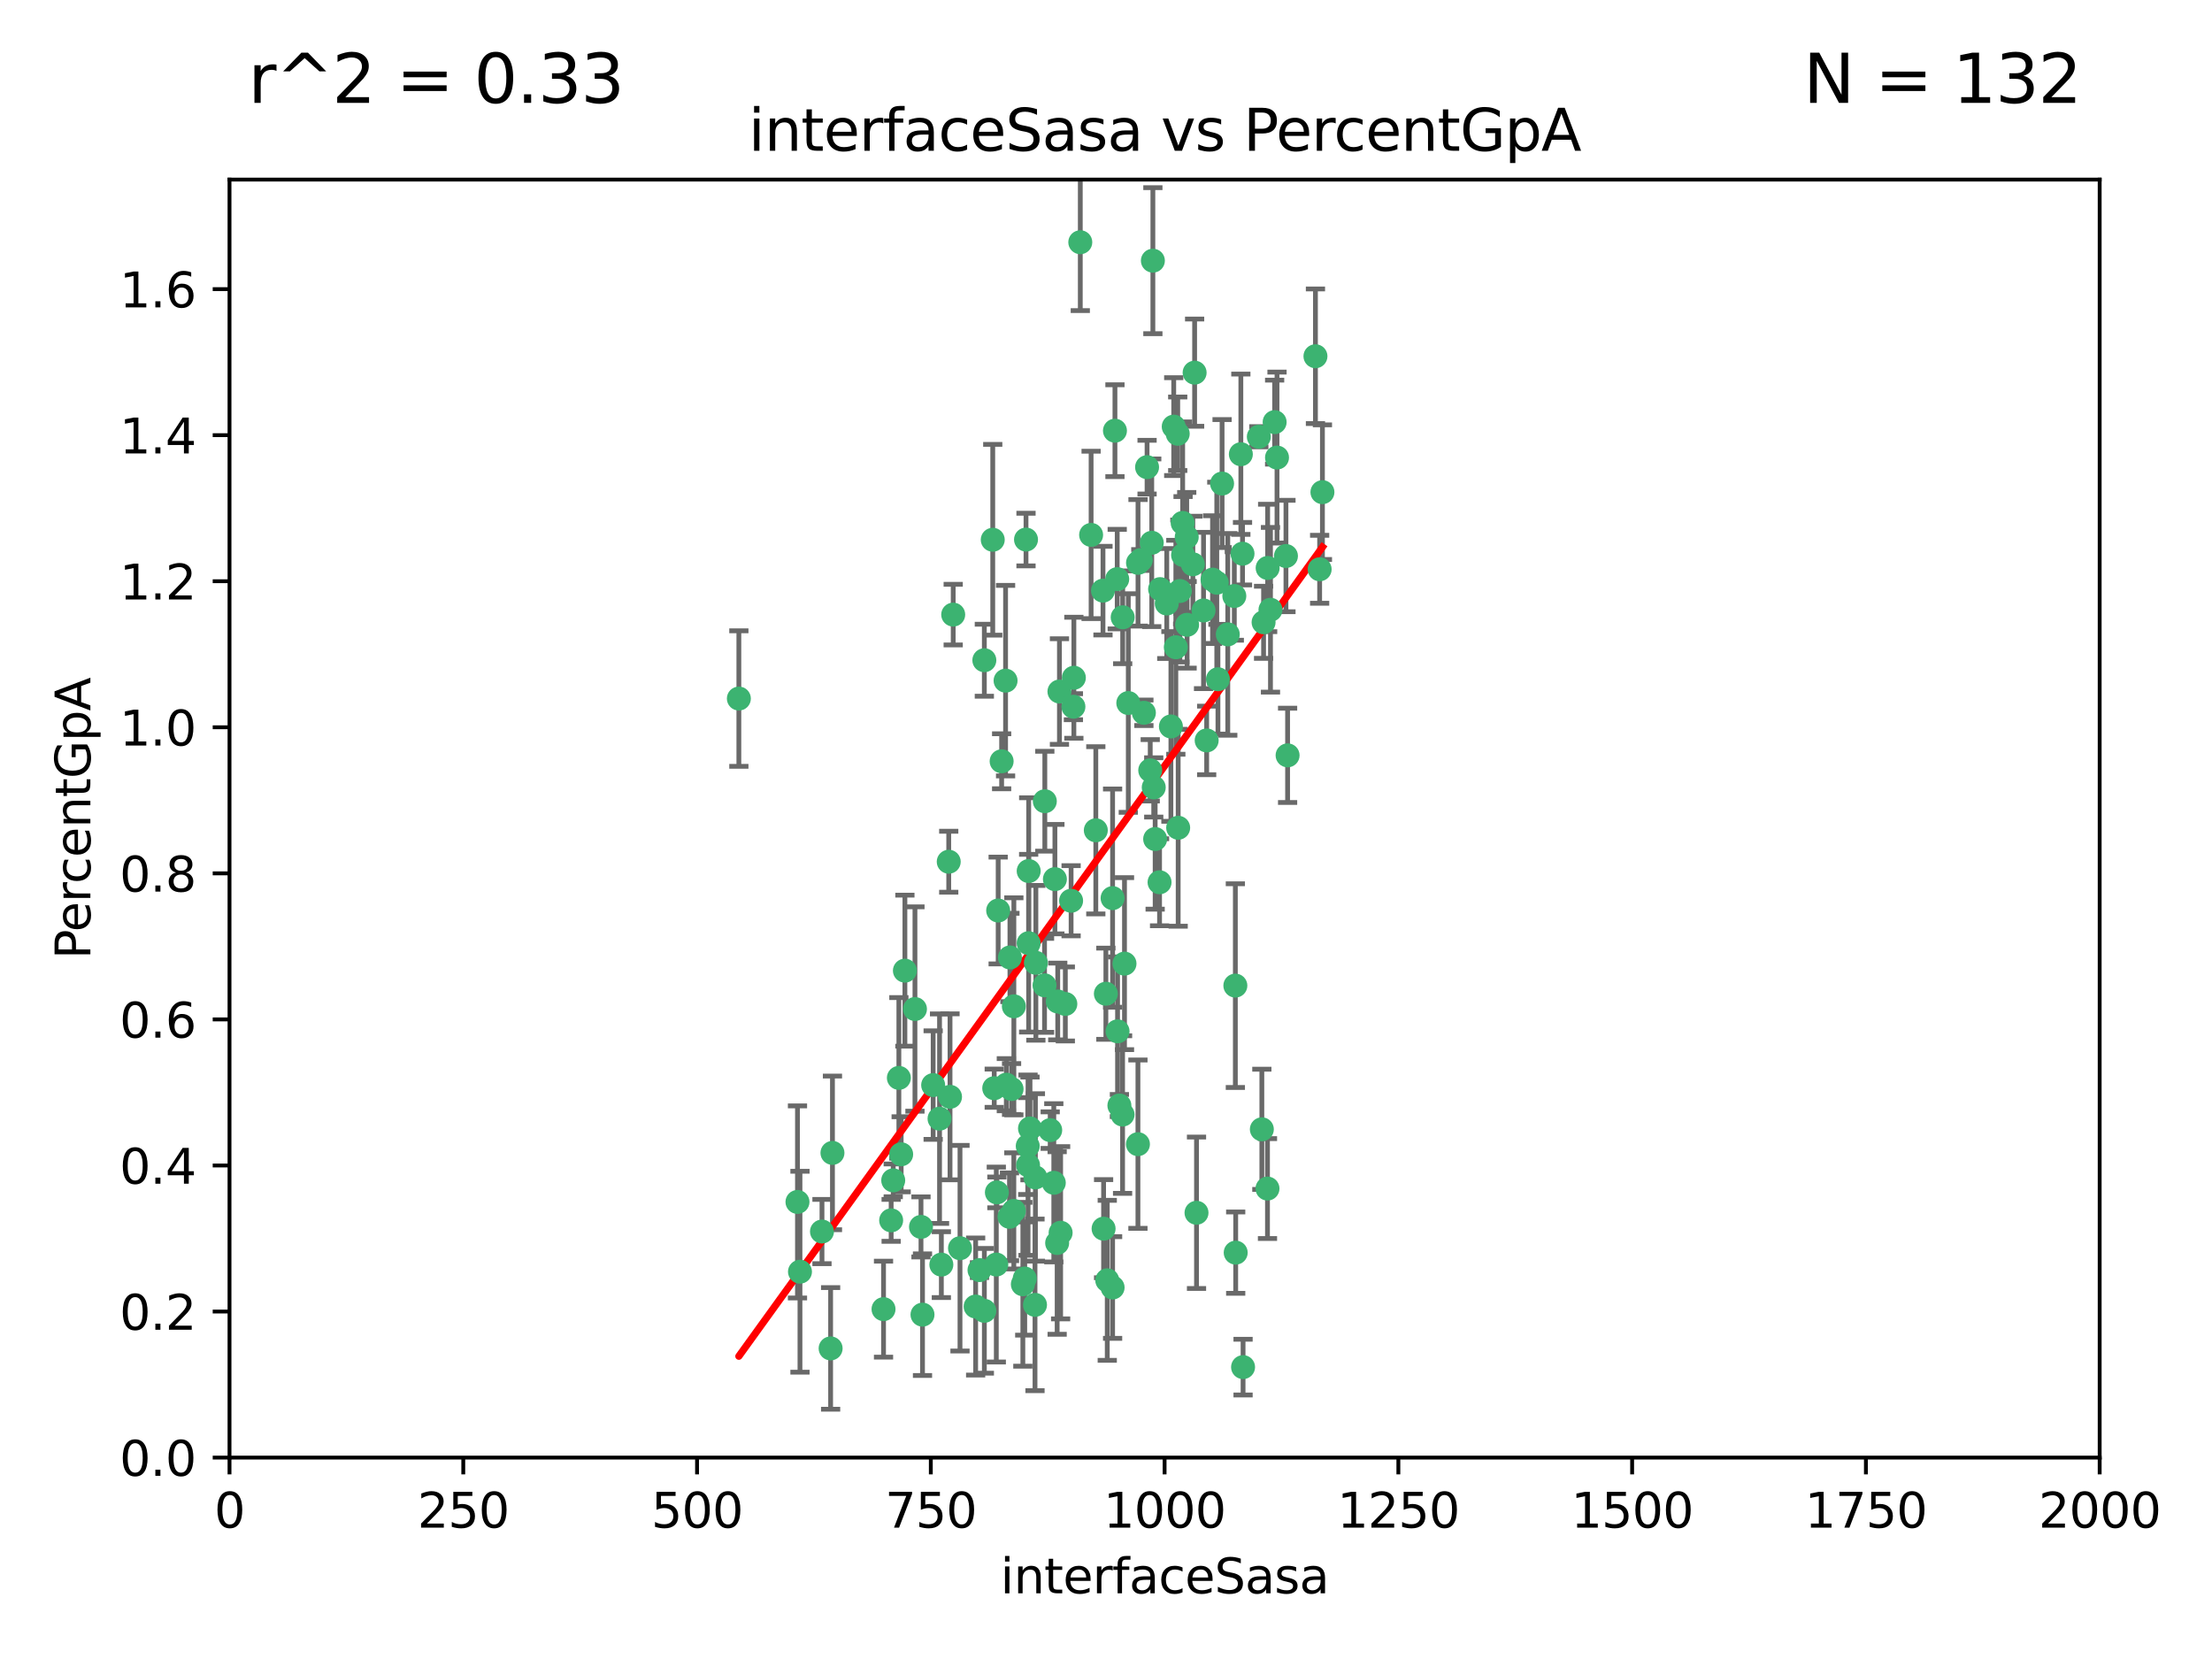 <?xml version="1.0" encoding="utf-8" standalone="no"?>
<!DOCTYPE svg PUBLIC "-//W3C//DTD SVG 1.1//EN"
  "http://www.w3.org/Graphics/SVG/1.1/DTD/svg11.dtd">
<svg xmlns:xlink="http://www.w3.org/1999/xlink" width="460.8pt" height="345.6pt" viewBox="0 0 460.8 345.6" xmlns="http://www.w3.org/2000/svg" version="1.1">
 <defs>
  <style type="text/css">*{stroke-linejoin: round; stroke-linecap: butt}</style>
 </defs>
 <g id="figure_1">
  <g id="patch_1">
   <path d="M 0 345.6 
L 460.8 345.6 
L 460.8 0 
L 0 0 
z
" style="fill: #ffffff"/>
  </g>
  <g id="axes_1">
   <g id="patch_2">
    <path d="M 47.81 303.64 
L 437.4 303.64 
L 437.4 37.411 
L 47.81 37.411 
z
" style="fill: #ffffff"/>
   </g>
   <g id="PathCollection_1">
    <defs>
     <path id="m9855ac9755" d="M 0 1.118 
C 0.297 1.118 0.581 1 0.791 0.791 
C 1 0.581 1.118 0.297 1.118 0 
C 1.118 -0.297 1 -0.581 0.791 -0.791 
C 0.581 -1 0.297 -1.118 0 -1.118 
C -0.297 -1.118 -0.581 -1 -0.791 -0.791 
C -1 -0.581 -1.118 -0.297 -1.118 0 
C -1.118 0.297 -1 0.581 -0.791 0.791 
C -0.581 1 -0.297 1.118 0 1.118 
z
" style="stroke: #3cb371"/>
    </defs>
    <g clip-path="url(#p4f1c217062)">
     <use xlink:href="#m9855ac9755" x="275.486" y="102.526" style="fill: #3cb371; stroke: #3cb371"/>
     <use xlink:href="#m9855ac9755" x="274.906" y="118.592" style="fill: #3cb371; stroke: #3cb371"/>
     <use xlink:href="#m9855ac9755" x="258.839" y="115.347" style="fill: #3cb371; stroke: #3cb371"/>
     <use xlink:href="#m9855ac9755" x="266.025" y="95.318" style="fill: #3cb371; stroke: #3cb371"/>
     <use xlink:href="#m9855ac9755" x="274.033" y="74.211" style="fill: #3cb371; stroke: #3cb371"/>
     <use xlink:href="#m9855ac9755" x="244.948" y="134.836" style="fill: #3cb371; stroke: #3cb371"/>
     <use xlink:href="#m9855ac9755" x="245.342" y="90.362" style="fill: #3cb371; stroke: #3cb371"/>
     <use xlink:href="#m9855ac9755" x="238.294" y="148.487" style="fill: #3cb371; stroke: #3cb371"/>
     <use xlink:href="#m9855ac9755" x="265.53" y="87.939" style="fill: #3cb371; stroke: #3cb371"/>
     <use xlink:href="#m9855ac9755" x="240.166" y="54.304" style="fill: #3cb371; stroke: #3cb371"/>
     <use xlink:href="#m9855ac9755" x="233.876" y="128.593" style="fill: #3cb371; stroke: #3cb371"/>
     <use xlink:href="#m9855ac9755" x="246.37" y="108.935" style="fill: #3cb371; stroke: #3cb371"/>
     <use xlink:href="#m9855ac9755" x="247.296" y="130.157" style="fill: #3cb371; stroke: #3cb371"/>
     <use xlink:href="#m9855ac9755" x="231.774" y="187.094" style="fill: #3cb371; stroke: #3cb371"/>
     <use xlink:href="#m9855ac9755" x="238.956" y="97.317" style="fill: #3cb371; stroke: #3cb371"/>
     <use xlink:href="#m9855ac9755" x="243.059" y="125.723" style="fill: #3cb371; stroke: #3cb371"/>
     <use xlink:href="#m9855ac9755" x="230.374" y="207.013" style="fill: #3cb371; stroke: #3cb371"/>
     <use xlink:href="#m9855ac9755" x="267.887" y="115.829" style="fill: #3cb371; stroke: #3cb371"/>
     <use xlink:href="#m9855ac9755" x="245.788" y="123.117" style="fill: #3cb371; stroke: #3cb371"/>
     <use xlink:href="#m9855ac9755" x="219.756" y="183.14" style="fill: #3cb371; stroke: #3cb371"/>
     <use xlink:href="#m9855ac9755" x="220.702" y="144.057" style="fill: #3cb371; stroke: #3cb371"/>
     <use xlink:href="#m9855ac9755" x="217.656" y="166.909" style="fill: #3cb371; stroke: #3cb371"/>
     <use xlink:href="#m9855ac9755" x="244.508" y="88.874" style="fill: #3cb371; stroke: #3cb371"/>
     <use xlink:href="#m9855ac9755" x="221.928" y="209.141" style="fill: #3cb371; stroke: #3cb371"/>
     <use xlink:href="#m9855ac9755" x="166.13" y="250.385" style="fill: #3cb371; stroke: #3cb371"/>
     <use xlink:href="#m9855ac9755" x="250.718" y="127.171" style="fill: #3cb371; stroke: #3cb371"/>
     <use xlink:href="#m9855ac9755" x="245.435" y="172.439" style="fill: #3cb371; stroke: #3cb371"/>
     <use xlink:href="#m9855ac9755" x="264.664" y="127.028" style="fill: #3cb371; stroke: #3cb371"/>
     <use xlink:href="#m9855ac9755" x="191.859" y="255.586" style="fill: #3cb371; stroke: #3cb371"/>
     <use xlink:href="#m9855ac9755" x="240.345" y="164.032" style="fill: #3cb371; stroke: #3cb371"/>
     <use xlink:href="#m9855ac9755" x="196.1" y="263.443" style="fill: #3cb371; stroke: #3cb371"/>
     <use xlink:href="#m9855ac9755" x="229.772" y="123.038" style="fill: #3cb371; stroke: #3cb371"/>
     <use xlink:href="#m9855ac9755" x="257.131" y="124.161" style="fill: #3cb371; stroke: #3cb371"/>
     <use xlink:href="#m9855ac9755" x="153.919" y="145.522" style="fill: #3cb371; stroke: #3cb371"/>
     <use xlink:href="#m9855ac9755" x="268.23" y="157.353" style="fill: #3cb371; stroke: #3cb371"/>
     <use xlink:href="#m9855ac9755" x="211.2" y="252.251" style="fill: #3cb371; stroke: #3cb371"/>
     <use xlink:href="#m9855ac9755" x="206.808" y="112.441" style="fill: #3cb371; stroke: #3cb371"/>
     <use xlink:href="#m9855ac9755" x="246.456" y="115.624" style="fill: #3cb371; stroke: #3cb371"/>
     <use xlink:href="#m9855ac9755" x="252.596" y="120.746" style="fill: #3cb371; stroke: #3cb371"/>
     <use xlink:href="#m9855ac9755" x="239.93" y="113.07" style="fill: #3cb371; stroke: #3cb371"/>
     <use xlink:href="#m9855ac9755" x="215.791" y="200.575" style="fill: #3cb371; stroke: #3cb371"/>
     <use xlink:href="#m9855ac9755" x="185.643" y="254.222" style="fill: #3cb371; stroke: #3cb371"/>
     <use xlink:href="#m9855ac9755" x="232.737" y="120.64" style="fill: #3cb371; stroke: #3cb371"/>
     <use xlink:href="#m9855ac9755" x="225.044" y="50.463" style="fill: #3cb371; stroke: #3cb371"/>
     <use xlink:href="#m9855ac9755" x="264.075" y="118.317" style="fill: #3cb371; stroke: #3cb371"/>
     <use xlink:href="#m9855ac9755" x="255.769" y="132.151" style="fill: #3cb371; stroke: #3cb371"/>
     <use xlink:href="#m9855ac9755" x="248.492" y="117.548" style="fill: #3cb371; stroke: #3cb371"/>
     <use xlink:href="#m9855ac9755" x="233.191" y="230.303" style="fill: #3cb371; stroke: #3cb371"/>
     <use xlink:href="#m9855ac9755" x="205.058" y="273.067" style="fill: #3cb371; stroke: #3cb371"/>
     <use xlink:href="#m9855ac9755" x="198.57" y="128.033" style="fill: #3cb371; stroke: #3cb371"/>
     <use xlink:href="#m9855ac9755" x="241.67" y="122.726" style="fill: #3cb371; stroke: #3cb371"/>
     <use xlink:href="#m9855ac9755" x="213.736" y="112.4" style="fill: #3cb371; stroke: #3cb371"/>
     <use xlink:href="#m9855ac9755" x="253.48" y="121.39" style="fill: #3cb371; stroke: #3cb371"/>
     <use xlink:href="#m9855ac9755" x="227.298" y="111.43" style="fill: #3cb371; stroke: #3cb371"/>
     <use xlink:href="#m9855ac9755" x="257.419" y="260.948" style="fill: #3cb371; stroke: #3cb371"/>
     <use xlink:href="#m9855ac9755" x="223.706" y="141.186" style="fill: #3cb371; stroke: #3cb371"/>
     <use xlink:href="#m9855ac9755" x="254.581" y="100.735" style="fill: #3cb371; stroke: #3cb371"/>
     <use xlink:href="#m9855ac9755" x="218.778" y="235.426" style="fill: #3cb371; stroke: #3cb371"/>
     <use xlink:href="#m9855ac9755" x="223.131" y="187.642" style="fill: #3cb371; stroke: #3cb371"/>
     <use xlink:href="#m9855ac9755" x="262.238" y="90.985" style="fill: #3cb371; stroke: #3cb371"/>
     <use xlink:href="#m9855ac9755" x="237.649" y="116.663" style="fill: #3cb371; stroke: #3cb371"/>
     <use xlink:href="#m9855ac9755" x="237.069" y="117.25" style="fill: #3cb371; stroke: #3cb371"/>
     <use xlink:href="#m9855ac9755" x="262.866" y="235.252" style="fill: #3cb371; stroke: #3cb371"/>
     <use xlink:href="#m9855ac9755" x="229.899" y="255.956" style="fill: #3cb371; stroke: #3cb371"/>
     <use xlink:href="#m9855ac9755" x="231.776" y="268.209" style="fill: #3cb371; stroke: #3cb371"/>
     <use xlink:href="#m9855ac9755" x="207.67" y="248.399" style="fill: #3cb371; stroke: #3cb371"/>
     <use xlink:href="#m9855ac9755" x="214.099" y="238.745" style="fill: #3cb371; stroke: #3cb371"/>
     <use xlink:href="#m9855ac9755" x="214.288" y="196.482" style="fill: #3cb371; stroke: #3cb371"/>
     <use xlink:href="#m9855ac9755" x="210.388" y="199.457" style="fill: #3cb371; stroke: #3cb371"/>
     <use xlink:href="#m9855ac9755" x="186.074" y="245.891" style="fill: #3cb371; stroke: #3cb371"/>
     <use xlink:href="#m9855ac9755" x="173.034" y="280.897" style="fill: #3cb371; stroke: #3cb371"/>
     <use xlink:href="#m9855ac9755" x="195.724" y="233.04" style="fill: #3cb371; stroke: #3cb371"/>
     <use xlink:href="#m9855ac9755" x="247.216" y="111.877" style="fill: #3cb371; stroke: #3cb371"/>
     <use xlink:href="#m9855ac9755" x="214.295" y="181.451" style="fill: #3cb371; stroke: #3cb371"/>
     <use xlink:href="#m9855ac9755" x="187.252" y="224.544" style="fill: #3cb371; stroke: #3cb371"/>
     <use xlink:href="#m9855ac9755" x="214.568" y="235.075" style="fill: #3cb371; stroke: #3cb371"/>
     <use xlink:href="#m9855ac9755" x="213.471" y="266.343" style="fill: #3cb371; stroke: #3cb371"/>
     <use xlink:href="#m9855ac9755" x="187.729" y="240.46" style="fill: #3cb371; stroke: #3cb371"/>
     <use xlink:href="#m9855ac9755" x="230.662" y="266.713" style="fill: #3cb371; stroke: #3cb371"/>
     <use xlink:href="#m9855ac9755" x="211.206" y="209.633" style="fill: #3cb371; stroke: #3cb371"/>
     <use xlink:href="#m9855ac9755" x="207.117" y="226.694" style="fill: #3cb371; stroke: #3cb371"/>
     <use xlink:href="#m9855ac9755" x="234.254" y="200.742" style="fill: #3cb371; stroke: #3cb371"/>
     <use xlink:href="#m9855ac9755" x="197.907" y="228.491" style="fill: #3cb371; stroke: #3cb371"/>
     <use xlink:href="#m9855ac9755" x="210.729" y="226.863" style="fill: #3cb371; stroke: #3cb371"/>
     <use xlink:href="#m9855ac9755" x="232.265" y="89.722" style="fill: #3cb371; stroke: #3cb371"/>
     <use xlink:href="#m9855ac9755" x="228.278" y="172.967" style="fill: #3cb371; stroke: #3cb371"/>
     <use xlink:href="#m9855ac9755" x="258.492" y="94.622" style="fill: #3cb371; stroke: #3cb371"/>
     <use xlink:href="#m9855ac9755" x="205.056" y="137.537" style="fill: #3cb371; stroke: #3cb371"/>
     <use xlink:href="#m9855ac9755" x="173.416" y="240.17" style="fill: #3cb371; stroke: #3cb371"/>
     <use xlink:href="#m9855ac9755" x="220.348" y="208.627" style="fill: #3cb371; stroke: #3cb371"/>
     <use xlink:href="#m9855ac9755" x="237.053" y="238.351" style="fill: #3cb371; stroke: #3cb371"/>
     <use xlink:href="#m9855ac9755" x="207.548" y="263.429" style="fill: #3cb371; stroke: #3cb371"/>
     <use xlink:href="#m9855ac9755" x="210.296" y="253.486" style="fill: #3cb371; stroke: #3cb371"/>
     <use xlink:href="#m9855ac9755" x="192.173" y="273.866" style="fill: #3cb371; stroke: #3cb371"/>
     <use xlink:href="#m9855ac9755" x="249.255" y="252.643" style="fill: #3cb371; stroke: #3cb371"/>
     <use xlink:href="#m9855ac9755" x="217.595" y="205.263" style="fill: #3cb371; stroke: #3cb371"/>
     <use xlink:href="#m9855ac9755" x="232.809" y="214.843" style="fill: #3cb371; stroke: #3cb371"/>
     <use xlink:href="#m9855ac9755" x="253.722" y="141.497" style="fill: #3cb371; stroke: #3cb371"/>
     <use xlink:href="#m9855ac9755" x="264.04" y="247.6" style="fill: #3cb371; stroke: #3cb371"/>
     <use xlink:href="#m9855ac9755" x="204.049" y="264.585" style="fill: #3cb371; stroke: #3cb371"/>
     <use xlink:href="#m9855ac9755" x="219.526" y="246.398" style="fill: #3cb371; stroke: #3cb371"/>
     <use xlink:href="#m9855ac9755" x="220.948" y="256.806" style="fill: #3cb371; stroke: #3cb371"/>
     <use xlink:href="#m9855ac9755" x="203.245" y="272.174" style="fill: #3cb371; stroke: #3cb371"/>
     <use xlink:href="#m9855ac9755" x="194.395" y="226.045" style="fill: #3cb371; stroke: #3cb371"/>
     <use xlink:href="#m9855ac9755" x="239.615" y="160.464" style="fill: #3cb371; stroke: #3cb371"/>
     <use xlink:href="#m9855ac9755" x="257.347" y="205.321" style="fill: #3cb371; stroke: #3cb371"/>
     <use xlink:href="#m9855ac9755" x="241.557" y="183.793" style="fill: #3cb371; stroke: #3cb371"/>
     <use xlink:href="#m9855ac9755" x="263.228" y="129.634" style="fill: #3cb371; stroke: #3cb371"/>
     <use xlink:href="#m9855ac9755" x="215.61" y="271.826" style="fill: #3cb371; stroke: #3cb371"/>
     <use xlink:href="#m9855ac9755" x="233.853" y="232.184" style="fill: #3cb371; stroke: #3cb371"/>
     <use xlink:href="#m9855ac9755" x="207.937" y="189.677" style="fill: #3cb371; stroke: #3cb371"/>
     <use xlink:href="#m9855ac9755" x="220.225" y="258.939" style="fill: #3cb371; stroke: #3cb371"/>
     <use xlink:href="#m9855ac9755" x="251.371" y="154.242" style="fill: #3cb371; stroke: #3cb371"/>
     <use xlink:href="#m9855ac9755" x="214.161" y="242.728" style="fill: #3cb371; stroke: #3cb371"/>
     <use xlink:href="#m9855ac9755" x="223.611" y="147.219" style="fill: #3cb371; stroke: #3cb371"/>
     <use xlink:href="#m9855ac9755" x="240.64" y="174.785" style="fill: #3cb371; stroke: #3cb371"/>
     <use xlink:href="#m9855ac9755" x="171.234" y="256.55" style="fill: #3cb371; stroke: #3cb371"/>
     <use xlink:href="#m9855ac9755" x="258.954" y="284.794" style="fill: #3cb371; stroke: #3cb371"/>
     <use xlink:href="#m9855ac9755" x="190.603" y="210.197" style="fill: #3cb371; stroke: #3cb371"/>
     <use xlink:href="#m9855ac9755" x="166.649" y="264.919" style="fill: #3cb371; stroke: #3cb371"/>
     <use xlink:href="#m9855ac9755" x="235.045" y="146.454" style="fill: #3cb371; stroke: #3cb371"/>
     <use xlink:href="#m9855ac9755" x="209.638" y="225.964" style="fill: #3cb371; stroke: #3cb371"/>
     <use xlink:href="#m9855ac9755" x="209.48" y="141.79" style="fill: #3cb371; stroke: #3cb371"/>
     <use xlink:href="#m9855ac9755" x="243.922" y="151.336" style="fill: #3cb371; stroke: #3cb371"/>
     <use xlink:href="#m9855ac9755" x="199.986" y="260.024" style="fill: #3cb371; stroke: #3cb371"/>
     <use xlink:href="#m9855ac9755" x="248.862" y="77.63" style="fill: #3cb371; stroke: #3cb371"/>
     <use xlink:href="#m9855ac9755" x="197.639" y="179.513" style="fill: #3cb371; stroke: #3cb371"/>
     <use xlink:href="#m9855ac9755" x="188.507" y="202.204" style="fill: #3cb371; stroke: #3cb371"/>
     <use xlink:href="#m9855ac9755" x="208.658" y="158.587" style="fill: #3cb371; stroke: #3cb371"/>
     <use xlink:href="#m9855ac9755" x="213.078" y="267.537" style="fill: #3cb371; stroke: #3cb371"/>
     <use xlink:href="#m9855ac9755" x="184.055" y="272.718" style="fill: #3cb371; stroke: #3cb371"/>
     <use xlink:href="#m9855ac9755" x="215.694" y="245.278" style="fill: #3cb371; stroke: #3cb371"/>
    </g>
   </g>
   <g id="matplotlib.axis_1">
    <g id="xtick_1">
     <g id="line2d_1">
      <defs>
       <path id="md02d65318c" d="M 0 0 
L 0 3.5 
" style="stroke: #000000; stroke-width: 0.8"/>
      </defs>
      <g>
       <use xlink:href="#md02d65318c" x="47.81" y="303.64" style="stroke: #000000; stroke-width: 0.8"/>
      </g>
     </g>
     <g id="text_1">
      <!-- 0 -->
      <g transform="translate(44.629 318.238)scale(0.1 -0.1)">
       <defs>
        <path id="DejaVuSans-30" d="M 2034 4250 
Q 1547 4250 1301 3770 
Q 1056 3291 1056 2328 
Q 1056 1369 1301 889 
Q 1547 409 2034 409 
Q 2525 409 2770 889 
Q 3016 1369 3016 2328 
Q 3016 3291 2770 3770 
Q 2525 4250 2034 4250 
z
M 2034 4750 
Q 2819 4750 3233 4129 
Q 3647 3509 3647 2328 
Q 3647 1150 3233 529 
Q 2819 -91 2034 -91 
Q 1250 -91 836 529 
Q 422 1150 422 2328 
Q 422 3509 836 4129 
Q 1250 4750 2034 4750 
z
" transform="scale(0.016)"/>
       </defs>
       <use xlink:href="#DejaVuSans-30"/>
      </g>
     </g>
    </g>
    <g id="xtick_2">
     <g id="line2d_2">
      <g>
       <use xlink:href="#md02d65318c" x="96.509" y="303.64" style="stroke: #000000; stroke-width: 0.8"/>
      </g>
     </g>
     <g id="text_2">
      <!-- 250 -->
      <g transform="translate(86.965 318.238)scale(0.1 -0.1)">
       <defs>
        <path id="DejaVuSans-32" d="M 1228 531 
L 3431 531 
L 3431 0 
L 469 0 
L 469 531 
Q 828 903 1448 1529 
Q 2069 2156 2228 2338 
Q 2531 2678 2651 2914 
Q 2772 3150 2772 3378 
Q 2772 3750 2511 3984 
Q 2250 4219 1831 4219 
Q 1534 4219 1204 4116 
Q 875 4013 500 3803 
L 500 4441 
Q 881 4594 1212 4672 
Q 1544 4750 1819 4750 
Q 2544 4750 2975 4387 
Q 3406 4025 3406 3419 
Q 3406 3131 3298 2873 
Q 3191 2616 2906 2266 
Q 2828 2175 2409 1742 
Q 1991 1309 1228 531 
z
" transform="scale(0.016)"/>
        <path id="DejaVuSans-35" d="M 691 4666 
L 3169 4666 
L 3169 4134 
L 1269 4134 
L 1269 2991 
Q 1406 3038 1543 3061 
Q 1681 3084 1819 3084 
Q 2600 3084 3056 2656 
Q 3513 2228 3513 1497 
Q 3513 744 3044 326 
Q 2575 -91 1722 -91 
Q 1428 -91 1123 -41 
Q 819 9 494 109 
L 494 744 
Q 775 591 1075 516 
Q 1375 441 1709 441 
Q 2250 441 2565 725 
Q 2881 1009 2881 1497 
Q 2881 1984 2565 2268 
Q 2250 2553 1709 2553 
Q 1456 2553 1204 2497 
Q 953 2441 691 2322 
L 691 4666 
z
" transform="scale(0.016)"/>
       </defs>
       <use xlink:href="#DejaVuSans-32"/>
       <use xlink:href="#DejaVuSans-35" x="63.623"/>
       <use xlink:href="#DejaVuSans-30" x="127.246"/>
      </g>
     </g>
    </g>
    <g id="xtick_3">
     <g id="line2d_3">
      <g>
       <use xlink:href="#md02d65318c" x="145.208" y="303.64" style="stroke: #000000; stroke-width: 0.8"/>
      </g>
     </g>
     <g id="text_3">
      <!-- 500 -->
      <g transform="translate(135.664 318.238)scale(0.1 -0.1)">
       <use xlink:href="#DejaVuSans-35"/>
       <use xlink:href="#DejaVuSans-30" x="63.623"/>
       <use xlink:href="#DejaVuSans-30" x="127.246"/>
      </g>
     </g>
    </g>
    <g id="xtick_4">
     <g id="line2d_4">
      <g>
       <use xlink:href="#md02d65318c" x="193.906" y="303.64" style="stroke: #000000; stroke-width: 0.8"/>
      </g>
     </g>
     <g id="text_4">
      <!-- 750 -->
      <g transform="translate(184.363 318.238)scale(0.1 -0.1)">
       <defs>
        <path id="DejaVuSans-37" d="M 525 4666 
L 3525 4666 
L 3525 4397 
L 1831 0 
L 1172 0 
L 2766 4134 
L 525 4134 
L 525 4666 
z
" transform="scale(0.016)"/>
       </defs>
       <use xlink:href="#DejaVuSans-37"/>
       <use xlink:href="#DejaVuSans-35" x="63.623"/>
       <use xlink:href="#DejaVuSans-30" x="127.246"/>
      </g>
     </g>
    </g>
    <g id="xtick_5">
     <g id="line2d_5">
      <g>
       <use xlink:href="#md02d65318c" x="242.605" y="303.64" style="stroke: #000000; stroke-width: 0.8"/>
      </g>
     </g>
     <g id="text_5">
      <!-- 1000 -->
      <g transform="translate(229.88 318.238)scale(0.1 -0.1)">
       <defs>
        <path id="DejaVuSans-31" d="M 794 531 
L 1825 531 
L 1825 4091 
L 703 3866 
L 703 4441 
L 1819 4666 
L 2450 4666 
L 2450 531 
L 3481 531 
L 3481 0 
L 794 0 
L 794 531 
z
" transform="scale(0.016)"/>
       </defs>
       <use xlink:href="#DejaVuSans-31"/>
       <use xlink:href="#DejaVuSans-30" x="63.623"/>
       <use xlink:href="#DejaVuSans-30" x="127.246"/>
       <use xlink:href="#DejaVuSans-30" x="190.869"/>
      </g>
     </g>
    </g>
    <g id="xtick_6">
     <g id="line2d_6">
      <g>
       <use xlink:href="#md02d65318c" x="291.304" y="303.64" style="stroke: #000000; stroke-width: 0.8"/>
      </g>
     </g>
     <g id="text_6">
      <!-- 1250 -->
      <g transform="translate(278.579 318.238)scale(0.1 -0.1)">
       <use xlink:href="#DejaVuSans-31"/>
       <use xlink:href="#DejaVuSans-32" x="63.623"/>
       <use xlink:href="#DejaVuSans-35" x="127.246"/>
       <use xlink:href="#DejaVuSans-30" x="190.869"/>
      </g>
     </g>
    </g>
    <g id="xtick_7">
     <g id="line2d_7">
      <g>
       <use xlink:href="#md02d65318c" x="340.002" y="303.64" style="stroke: #000000; stroke-width: 0.8"/>
      </g>
     </g>
     <g id="text_7">
      <!-- 1500 -->
      <g transform="translate(327.277 318.238)scale(0.1 -0.1)">
       <use xlink:href="#DejaVuSans-31"/>
       <use xlink:href="#DejaVuSans-35" x="63.623"/>
       <use xlink:href="#DejaVuSans-30" x="127.246"/>
       <use xlink:href="#DejaVuSans-30" x="190.869"/>
      </g>
     </g>
    </g>
    <g id="xtick_8">
     <g id="line2d_8">
      <g>
       <use xlink:href="#md02d65318c" x="388.701" y="303.64" style="stroke: #000000; stroke-width: 0.8"/>
      </g>
     </g>
     <g id="text_8">
      <!-- 1750 -->
      <g transform="translate(375.976 318.238)scale(0.1 -0.1)">
       <use xlink:href="#DejaVuSans-31"/>
       <use xlink:href="#DejaVuSans-37" x="63.623"/>
       <use xlink:href="#DejaVuSans-35" x="127.246"/>
       <use xlink:href="#DejaVuSans-30" x="190.869"/>
      </g>
     </g>
    </g>
    <g id="xtick_9">
     <g id="line2d_9">
      <g>
       <use xlink:href="#md02d65318c" x="437.4" y="303.64" style="stroke: #000000; stroke-width: 0.8"/>
      </g>
     </g>
     <g id="text_9">
      <!-- 2000 -->
      <g transform="translate(424.675 318.238)scale(0.1 -0.1)">
       <use xlink:href="#DejaVuSans-32"/>
       <use xlink:href="#DejaVuSans-30" x="63.623"/>
       <use xlink:href="#DejaVuSans-30" x="127.246"/>
       <use xlink:href="#DejaVuSans-30" x="190.869"/>
      </g>
     </g>
    </g>
    <g id="text_10">
     <!-- interfaceSasa -->
     <g transform="translate(208.398 331.917)scale(0.1 -0.1)">
      <defs>
       <path id="DejaVuSans-69" d="M 603 3500 
L 1178 3500 
L 1178 0 
L 603 0 
L 603 3500 
z
M 603 4863 
L 1178 4863 
L 1178 4134 
L 603 4134 
L 603 4863 
z
" transform="scale(0.016)"/>
       <path id="DejaVuSans-6e" d="M 3513 2113 
L 3513 0 
L 2938 0 
L 2938 2094 
Q 2938 2591 2744 2837 
Q 2550 3084 2163 3084 
Q 1697 3084 1428 2787 
Q 1159 2491 1159 1978 
L 1159 0 
L 581 0 
L 581 3500 
L 1159 3500 
L 1159 2956 
Q 1366 3272 1645 3428 
Q 1925 3584 2291 3584 
Q 2894 3584 3203 3211 
Q 3513 2838 3513 2113 
z
" transform="scale(0.016)"/>
       <path id="DejaVuSans-74" d="M 1172 4494 
L 1172 3500 
L 2356 3500 
L 2356 3053 
L 1172 3053 
L 1172 1153 
Q 1172 725 1289 603 
Q 1406 481 1766 481 
L 2356 481 
L 2356 0 
L 1766 0 
Q 1100 0 847 248 
Q 594 497 594 1153 
L 594 3053 
L 172 3053 
L 172 3500 
L 594 3500 
L 594 4494 
L 1172 4494 
z
" transform="scale(0.016)"/>
       <path id="DejaVuSans-65" d="M 3597 1894 
L 3597 1613 
L 953 1613 
Q 991 1019 1311 708 
Q 1631 397 2203 397 
Q 2534 397 2845 478 
Q 3156 559 3463 722 
L 3463 178 
Q 3153 47 2828 -22 
Q 2503 -91 2169 -91 
Q 1331 -91 842 396 
Q 353 884 353 1716 
Q 353 2575 817 3079 
Q 1281 3584 2069 3584 
Q 2775 3584 3186 3129 
Q 3597 2675 3597 1894 
z
M 3022 2063 
Q 3016 2534 2758 2815 
Q 2500 3097 2075 3097 
Q 1594 3097 1305 2825 
Q 1016 2553 972 2059 
L 3022 2063 
z
" transform="scale(0.016)"/>
       <path id="DejaVuSans-72" d="M 2631 2963 
Q 2534 3019 2420 3045 
Q 2306 3072 2169 3072 
Q 1681 3072 1420 2755 
Q 1159 2438 1159 1844 
L 1159 0 
L 581 0 
L 581 3500 
L 1159 3500 
L 1159 2956 
Q 1341 3275 1631 3429 
Q 1922 3584 2338 3584 
Q 2397 3584 2469 3576 
Q 2541 3569 2628 3553 
L 2631 2963 
z
" transform="scale(0.016)"/>
       <path id="DejaVuSans-66" d="M 2375 4863 
L 2375 4384 
L 1825 4384 
Q 1516 4384 1395 4259 
Q 1275 4134 1275 3809 
L 1275 3500 
L 2222 3500 
L 2222 3053 
L 1275 3053 
L 1275 0 
L 697 0 
L 697 3053 
L 147 3053 
L 147 3500 
L 697 3500 
L 697 3744 
Q 697 4328 969 4595 
Q 1241 4863 1831 4863 
L 2375 4863 
z
" transform="scale(0.016)"/>
       <path id="DejaVuSans-61" d="M 2194 1759 
Q 1497 1759 1228 1600 
Q 959 1441 959 1056 
Q 959 750 1161 570 
Q 1363 391 1709 391 
Q 2188 391 2477 730 
Q 2766 1069 2766 1631 
L 2766 1759 
L 2194 1759 
z
M 3341 1997 
L 3341 0 
L 2766 0 
L 2766 531 
Q 2569 213 2275 61 
Q 1981 -91 1556 -91 
Q 1019 -91 701 211 
Q 384 513 384 1019 
Q 384 1609 779 1909 
Q 1175 2209 1959 2209 
L 2766 2209 
L 2766 2266 
Q 2766 2663 2505 2880 
Q 2244 3097 1772 3097 
Q 1472 3097 1187 3025 
Q 903 2953 641 2809 
L 641 3341 
Q 956 3463 1253 3523 
Q 1550 3584 1831 3584 
Q 2591 3584 2966 3190 
Q 3341 2797 3341 1997 
z
" transform="scale(0.016)"/>
       <path id="DejaVuSans-63" d="M 3122 3366 
L 3122 2828 
Q 2878 2963 2633 3030 
Q 2388 3097 2138 3097 
Q 1578 3097 1268 2742 
Q 959 2388 959 1747 
Q 959 1106 1268 751 
Q 1578 397 2138 397 
Q 2388 397 2633 464 
Q 2878 531 3122 666 
L 3122 134 
Q 2881 22 2623 -34 
Q 2366 -91 2075 -91 
Q 1284 -91 818 406 
Q 353 903 353 1747 
Q 353 2603 823 3093 
Q 1294 3584 2113 3584 
Q 2378 3584 2631 3529 
Q 2884 3475 3122 3366 
z
" transform="scale(0.016)"/>
       <path id="DejaVuSans-53" d="M 3425 4513 
L 3425 3897 
Q 3066 4069 2747 4153 
Q 2428 4238 2131 4238 
Q 1616 4238 1336 4038 
Q 1056 3838 1056 3469 
Q 1056 3159 1242 3001 
Q 1428 2844 1947 2747 
L 2328 2669 
Q 3034 2534 3370 2195 
Q 3706 1856 3706 1288 
Q 3706 609 3251 259 
Q 2797 -91 1919 -91 
Q 1588 -91 1214 -16 
Q 841 59 441 206 
L 441 856 
Q 825 641 1194 531 
Q 1563 422 1919 422 
Q 2459 422 2753 634 
Q 3047 847 3047 1241 
Q 3047 1584 2836 1778 
Q 2625 1972 2144 2069 
L 1759 2144 
Q 1053 2284 737 2584 
Q 422 2884 422 3419 
Q 422 4038 858 4394 
Q 1294 4750 2059 4750 
Q 2388 4750 2728 4690 
Q 3069 4631 3425 4513 
z
" transform="scale(0.016)"/>
       <path id="DejaVuSans-73" d="M 2834 3397 
L 2834 2853 
Q 2591 2978 2328 3040 
Q 2066 3103 1784 3103 
Q 1356 3103 1142 2972 
Q 928 2841 928 2578 
Q 928 2378 1081 2264 
Q 1234 2150 1697 2047 
L 1894 2003 
Q 2506 1872 2764 1633 
Q 3022 1394 3022 966 
Q 3022 478 2636 193 
Q 2250 -91 1575 -91 
Q 1294 -91 989 -36 
Q 684 19 347 128 
L 347 722 
Q 666 556 975 473 
Q 1284 391 1588 391 
Q 1994 391 2212 530 
Q 2431 669 2431 922 
Q 2431 1156 2273 1281 
Q 2116 1406 1581 1522 
L 1381 1569 
Q 847 1681 609 1914 
Q 372 2147 372 2553 
Q 372 3047 722 3315 
Q 1072 3584 1716 3584 
Q 2034 3584 2315 3537 
Q 2597 3491 2834 3397 
z
" transform="scale(0.016)"/>
      </defs>
      <use xlink:href="#DejaVuSans-69"/>
      <use xlink:href="#DejaVuSans-6e" x="27.783"/>
      <use xlink:href="#DejaVuSans-74" x="91.162"/>
      <use xlink:href="#DejaVuSans-65" x="130.371"/>
      <use xlink:href="#DejaVuSans-72" x="191.895"/>
      <use xlink:href="#DejaVuSans-66" x="233.008"/>
      <use xlink:href="#DejaVuSans-61" x="268.213"/>
      <use xlink:href="#DejaVuSans-63" x="329.492"/>
      <use xlink:href="#DejaVuSans-65" x="384.473"/>
      <use xlink:href="#DejaVuSans-53" x="445.996"/>
      <use xlink:href="#DejaVuSans-61" x="509.473"/>
      <use xlink:href="#DejaVuSans-73" x="570.752"/>
      <use xlink:href="#DejaVuSans-61" x="622.852"/>
     </g>
    </g>
   </g>
   <g id="matplotlib.axis_2">
    <g id="ytick_1">
     <g id="line2d_10">
      <defs>
       <path id="m0ead64a9d7" d="M 0 0 
L -3.5 0 
" style="stroke: #000000; stroke-width: 0.8"/>
      </defs>
      <g>
       <use xlink:href="#m0ead64a9d7" x="47.81" y="303.64" style="stroke: #000000; stroke-width: 0.8"/>
      </g>
     </g>
     <g id="text_11">
      <!-- 0.0 -->
      <g transform="translate(24.907 307.439)scale(0.1 -0.1)">
       <defs>
        <path id="DejaVuSans-2e" d="M 684 794 
L 1344 794 
L 1344 0 
L 684 0 
L 684 794 
z
" transform="scale(0.016)"/>
       </defs>
       <use xlink:href="#DejaVuSans-30"/>
       <use xlink:href="#DejaVuSans-2e" x="63.623"/>
       <use xlink:href="#DejaVuSans-30" x="95.41"/>
      </g>
     </g>
    </g>
    <g id="ytick_2">
     <g id="line2d_11">
      <g>
       <use xlink:href="#m0ead64a9d7" x="47.81" y="273.214" style="stroke: #000000; stroke-width: 0.8"/>
      </g>
     </g>
     <g id="text_12">
      <!-- 0.2 -->
      <g transform="translate(24.907 277.013)scale(0.1 -0.1)">
       <use xlink:href="#DejaVuSans-30"/>
       <use xlink:href="#DejaVuSans-2e" x="63.623"/>
       <use xlink:href="#DejaVuSans-32" x="95.41"/>
      </g>
     </g>
    </g>
    <g id="ytick_3">
     <g id="line2d_12">
      <g>
       <use xlink:href="#m0ead64a9d7" x="47.81" y="242.788" style="stroke: #000000; stroke-width: 0.8"/>
      </g>
     </g>
     <g id="text_13">
      <!-- 0.4 -->
      <g transform="translate(24.907 246.587)scale(0.1 -0.1)">
       <defs>
        <path id="DejaVuSans-34" d="M 2419 4116 
L 825 1625 
L 2419 1625 
L 2419 4116 
z
M 2253 4666 
L 3047 4666 
L 3047 1625 
L 3713 1625 
L 3713 1100 
L 3047 1100 
L 3047 0 
L 2419 0 
L 2419 1100 
L 313 1100 
L 313 1709 
L 2253 4666 
z
" transform="scale(0.016)"/>
       </defs>
       <use xlink:href="#DejaVuSans-30"/>
       <use xlink:href="#DejaVuSans-2e" x="63.623"/>
       <use xlink:href="#DejaVuSans-34" x="95.41"/>
      </g>
     </g>
    </g>
    <g id="ytick_4">
     <g id="line2d_13">
      <g>
       <use xlink:href="#m0ead64a9d7" x="47.81" y="212.362" style="stroke: #000000; stroke-width: 0.8"/>
      </g>
     </g>
     <g id="text_14">
      <!-- 0.6 -->
      <g transform="translate(24.907 216.161)scale(0.1 -0.1)">
       <defs>
        <path id="DejaVuSans-36" d="M 2113 2584 
Q 1688 2584 1439 2293 
Q 1191 2003 1191 1497 
Q 1191 994 1439 701 
Q 1688 409 2113 409 
Q 2538 409 2786 701 
Q 3034 994 3034 1497 
Q 3034 2003 2786 2293 
Q 2538 2584 2113 2584 
z
M 3366 4563 
L 3366 3988 
Q 3128 4100 2886 4159 
Q 2644 4219 2406 4219 
Q 1781 4219 1451 3797 
Q 1122 3375 1075 2522 
Q 1259 2794 1537 2939 
Q 1816 3084 2150 3084 
Q 2853 3084 3261 2657 
Q 3669 2231 3669 1497 
Q 3669 778 3244 343 
Q 2819 -91 2113 -91 
Q 1303 -91 875 529 
Q 447 1150 447 2328 
Q 447 3434 972 4092 
Q 1497 4750 2381 4750 
Q 2619 4750 2861 4703 
Q 3103 4656 3366 4563 
z
" transform="scale(0.016)"/>
       </defs>
       <use xlink:href="#DejaVuSans-30"/>
       <use xlink:href="#DejaVuSans-2e" x="63.623"/>
       <use xlink:href="#DejaVuSans-36" x="95.41"/>
      </g>
     </g>
    </g>
    <g id="ytick_5">
     <g id="line2d_14">
      <g>
       <use xlink:href="#m0ead64a9d7" x="47.81" y="181.935" style="stroke: #000000; stroke-width: 0.8"/>
      </g>
     </g>
     <g id="text_15">
      <!-- 0.8 -->
      <g transform="translate(24.907 185.735)scale(0.1 -0.1)">
       <defs>
        <path id="DejaVuSans-38" d="M 2034 2216 
Q 1584 2216 1326 1975 
Q 1069 1734 1069 1313 
Q 1069 891 1326 650 
Q 1584 409 2034 409 
Q 2484 409 2743 651 
Q 3003 894 3003 1313 
Q 3003 1734 2745 1975 
Q 2488 2216 2034 2216 
z
M 1403 2484 
Q 997 2584 770 2862 
Q 544 3141 544 3541 
Q 544 4100 942 4425 
Q 1341 4750 2034 4750 
Q 2731 4750 3128 4425 
Q 3525 4100 3525 3541 
Q 3525 3141 3298 2862 
Q 3072 2584 2669 2484 
Q 3125 2378 3379 2068 
Q 3634 1759 3634 1313 
Q 3634 634 3220 271 
Q 2806 -91 2034 -91 
Q 1263 -91 848 271 
Q 434 634 434 1313 
Q 434 1759 690 2068 
Q 947 2378 1403 2484 
z
M 1172 3481 
Q 1172 3119 1398 2916 
Q 1625 2713 2034 2713 
Q 2441 2713 2670 2916 
Q 2900 3119 2900 3481 
Q 2900 3844 2670 4047 
Q 2441 4250 2034 4250 
Q 1625 4250 1398 4047 
Q 1172 3844 1172 3481 
z
" transform="scale(0.016)"/>
       </defs>
       <use xlink:href="#DejaVuSans-30"/>
       <use xlink:href="#DejaVuSans-2e" x="63.623"/>
       <use xlink:href="#DejaVuSans-38" x="95.41"/>
      </g>
     </g>
    </g>
    <g id="ytick_6">
     <g id="line2d_15">
      <g>
       <use xlink:href="#m0ead64a9d7" x="47.81" y="151.509" style="stroke: #000000; stroke-width: 0.8"/>
      </g>
     </g>
     <g id="text_16">
      <!-- 1.0 -->
      <g transform="translate(24.907 155.308)scale(0.1 -0.1)">
       <use xlink:href="#DejaVuSans-31"/>
       <use xlink:href="#DejaVuSans-2e" x="63.623"/>
       <use xlink:href="#DejaVuSans-30" x="95.41"/>
      </g>
     </g>
    </g>
    <g id="ytick_7">
     <g id="line2d_16">
      <g>
       <use xlink:href="#m0ead64a9d7" x="47.81" y="121.083" style="stroke: #000000; stroke-width: 0.8"/>
      </g>
     </g>
     <g id="text_17">
      <!-- 1.2 -->
      <g transform="translate(24.907 124.882)scale(0.1 -0.1)">
       <use xlink:href="#DejaVuSans-31"/>
       <use xlink:href="#DejaVuSans-2e" x="63.623"/>
       <use xlink:href="#DejaVuSans-32" x="95.41"/>
      </g>
     </g>
    </g>
    <g id="ytick_8">
     <g id="line2d_17">
      <g>
       <use xlink:href="#m0ead64a9d7" x="47.81" y="90.657" style="stroke: #000000; stroke-width: 0.8"/>
      </g>
     </g>
     <g id="text_18">
      <!-- 1.4 -->
      <g transform="translate(24.907 94.456)scale(0.1 -0.1)">
       <use xlink:href="#DejaVuSans-31"/>
       <use xlink:href="#DejaVuSans-2e" x="63.623"/>
       <use xlink:href="#DejaVuSans-34" x="95.41"/>
      </g>
     </g>
    </g>
    <g id="ytick_9">
     <g id="line2d_18">
      <g>
       <use xlink:href="#m0ead64a9d7" x="47.81" y="60.231" style="stroke: #000000; stroke-width: 0.8"/>
      </g>
     </g>
     <g id="text_19">
      <!-- 1.6 -->
      <g transform="translate(24.907 64.03)scale(0.1 -0.1)">
       <use xlink:href="#DejaVuSans-31"/>
       <use xlink:href="#DejaVuSans-2e" x="63.623"/>
       <use xlink:href="#DejaVuSans-36" x="95.41"/>
      </g>
     </g>
    </g>
    <g id="text_20">
     <!-- PercentGpA -->
     <g transform="translate(18.827 199.802)rotate(-90)scale(0.1 -0.1)">
      <defs>
       <path id="DejaVuSans-50" d="M 1259 4147 
L 1259 2394 
L 2053 2394 
Q 2494 2394 2734 2622 
Q 2975 2850 2975 3272 
Q 2975 3691 2734 3919 
Q 2494 4147 2053 4147 
L 1259 4147 
z
M 628 4666 
L 2053 4666 
Q 2838 4666 3239 4311 
Q 3641 3956 3641 3272 
Q 3641 2581 3239 2228 
Q 2838 1875 2053 1875 
L 1259 1875 
L 1259 0 
L 628 0 
L 628 4666 
z
" transform="scale(0.016)"/>
       <path id="DejaVuSans-47" d="M 3809 666 
L 3809 1919 
L 2778 1919 
L 2778 2438 
L 4434 2438 
L 4434 434 
Q 4069 175 3628 42 
Q 3188 -91 2688 -91 
Q 1594 -91 976 548 
Q 359 1188 359 2328 
Q 359 3472 976 4111 
Q 1594 4750 2688 4750 
Q 3144 4750 3555 4637 
Q 3966 4525 4313 4306 
L 4313 3634 
Q 3963 3931 3569 4081 
Q 3175 4231 2741 4231 
Q 1884 4231 1454 3753 
Q 1025 3275 1025 2328 
Q 1025 1384 1454 906 
Q 1884 428 2741 428 
Q 3075 428 3337 486 
Q 3600 544 3809 666 
z
" transform="scale(0.016)"/>
       <path id="DejaVuSans-70" d="M 1159 525 
L 1159 -1331 
L 581 -1331 
L 581 3500 
L 1159 3500 
L 1159 2969 
Q 1341 3281 1617 3432 
Q 1894 3584 2278 3584 
Q 2916 3584 3314 3078 
Q 3713 2572 3713 1747 
Q 3713 922 3314 415 
Q 2916 -91 2278 -91 
Q 1894 -91 1617 61 
Q 1341 213 1159 525 
z
M 3116 1747 
Q 3116 2381 2855 2742 
Q 2594 3103 2138 3103 
Q 1681 3103 1420 2742 
Q 1159 2381 1159 1747 
Q 1159 1113 1420 752 
Q 1681 391 2138 391 
Q 2594 391 2855 752 
Q 3116 1113 3116 1747 
z
" transform="scale(0.016)"/>
       <path id="DejaVuSans-41" d="M 2188 4044 
L 1331 1722 
L 3047 1722 
L 2188 4044 
z
M 1831 4666 
L 2547 4666 
L 4325 0 
L 3669 0 
L 3244 1197 
L 1141 1197 
L 716 0 
L 50 0 
L 1831 4666 
z
" transform="scale(0.016)"/>
      </defs>
      <use xlink:href="#DejaVuSans-50"/>
      <use xlink:href="#DejaVuSans-65" x="56.678"/>
      <use xlink:href="#DejaVuSans-72" x="118.201"/>
      <use xlink:href="#DejaVuSans-63" x="157.064"/>
      <use xlink:href="#DejaVuSans-65" x="212.045"/>
      <use xlink:href="#DejaVuSans-6e" x="273.568"/>
      <use xlink:href="#DejaVuSans-74" x="336.947"/>
      <use xlink:href="#DejaVuSans-47" x="376.156"/>
      <use xlink:href="#DejaVuSans-70" x="453.646"/>
      <use xlink:href="#DejaVuSans-41" x="517.123"/>
     </g>
    </g>
   </g>
   <g id="LineCollection_1">
    <path d="M 275.486 116.551 
L 275.486 88.502 
" clip-path="url(#p4f1c217062)" style="fill: none; stroke: #696969"/>
    <path d="M 274.906 125.671 
L 274.906 111.513 
" clip-path="url(#p4f1c217062)" style="fill: none; stroke: #696969"/>
    <path d="M 258.839 121.856 
L 258.839 108.837 
" clip-path="url(#p4f1c217062)" style="fill: none; stroke: #696969"/>
    <path d="M 266.025 113.125 
L 266.025 77.511 
" clip-path="url(#p4f1c217062)" style="fill: none; stroke: #696969"/>
    <path d="M 274.033 88.233 
L 274.033 60.19 
" clip-path="url(#p4f1c217062)" style="fill: none; stroke: #696969"/>
    <path d="M 244.948 157.119 
L 244.948 112.554 
" clip-path="url(#p4f1c217062)" style="fill: none; stroke: #696969"/>
    <path d="M 245.342 98.017 
L 245.342 82.708 
" clip-path="url(#p4f1c217062)" style="fill: none; stroke: #696969"/>
    <path d="M 238.294 151.141 
L 238.294 145.832 
" clip-path="url(#p4f1c217062)" style="fill: none; stroke: #696969"/>
    <path d="M 265.53 96.688 
L 265.53 79.189 
" clip-path="url(#p4f1c217062)" style="fill: none; stroke: #696969"/>
    <path d="M 240.166 69.514 
L 240.166 39.094 
" clip-path="url(#p4f1c217062)" style="fill: none; stroke: #696969"/>
    <path d="M 233.876 138.259 
L 233.876 118.927 
" clip-path="url(#p4f1c217062)" style="fill: none; stroke: #696969"/>
    <path d="M 246.37 129.975 
L 246.37 87.895 
" clip-path="url(#p4f1c217062)" style="fill: none; stroke: #696969"/>
    <path d="M 247.296 139.176 
L 247.296 121.139 
" clip-path="url(#p4f1c217062)" style="fill: none; stroke: #696969"/>
    <path d="M 231.774 209.823 
L 231.774 164.366 
" clip-path="url(#p4f1c217062)" style="fill: none; stroke: #696969"/>
    <path d="M 238.956 102.911 
L 238.956 91.723 
" clip-path="url(#p4f1c217062)" style="fill: none; stroke: #696969"/>
    <path d="M 243.059 137.173 
L 243.059 114.273 
" clip-path="url(#p4f1c217062)" style="fill: none; stroke: #696969"/>
    <path d="M 230.374 216.511 
L 230.374 197.514 
" clip-path="url(#p4f1c217062)" style="fill: none; stroke: #696969"/>
    <path d="M 267.887 127.434 
L 267.887 104.223 
" clip-path="url(#p4f1c217062)" style="fill: none; stroke: #696969"/>
    <path d="M 245.788 137.906 
L 245.788 108.328 
" clip-path="url(#p4f1c217062)" style="fill: none; stroke: #696969"/>
    <path d="M 219.756 194.535 
L 219.756 171.745 
" clip-path="url(#p4f1c217062)" style="fill: none; stroke: #696969"/>
    <path d="M 220.702 155.054 
L 220.702 133.06 
" clip-path="url(#p4f1c217062)" style="fill: none; stroke: #696969"/>
    <path d="M 217.656 177.313 
L 217.656 156.505 
" clip-path="url(#p4f1c217062)" style="fill: none; stroke: #696969"/>
    <path d="M 244.508 99.068 
L 244.508 78.679 
" clip-path="url(#p4f1c217062)" style="fill: none; stroke: #696969"/>
    <path d="M 221.928 216.853 
L 221.928 201.43 
" clip-path="url(#p4f1c217062)" style="fill: none; stroke: #696969"/>
    <path d="M 166.13 270.394 
L 166.13 230.377 
" clip-path="url(#p4f1c217062)" style="fill: none; stroke: #696969"/>
    <path d="M 250.718 143.45 
L 250.718 110.892 
" clip-path="url(#p4f1c217062)" style="fill: none; stroke: #696969"/>
    <path d="M 245.435 192.948 
L 245.435 151.931 
" clip-path="url(#p4f1c217062)" style="fill: none; stroke: #696969"/>
    <path d="M 264.664 144.184 
L 264.664 109.872 
" clip-path="url(#p4f1c217062)" style="fill: none; stroke: #696969"/>
    <path d="M 191.859 261.846 
L 191.859 249.326 
" clip-path="url(#p4f1c217062)" style="fill: none; stroke: #696969"/>
    <path d="M 240.345 170.206 
L 240.345 157.858 
" clip-path="url(#p4f1c217062)" style="fill: none; stroke: #696969"/>
    <path d="M 196.1 270.302 
L 196.1 256.584 
" clip-path="url(#p4f1c217062)" style="fill: none; stroke: #696969"/>
    <path d="M 229.772 132.269 
L 229.772 113.807 
" clip-path="url(#p4f1c217062)" style="fill: none; stroke: #696969"/>
    <path d="M 257.131 133.371 
L 257.131 114.951 
" clip-path="url(#p4f1c217062)" style="fill: none; stroke: #696969"/>
    <path d="M 153.919 159.637 
L 153.919 131.407 
" clip-path="url(#p4f1c217062)" style="fill: none; stroke: #696969"/>
    <path d="M 268.23 167.175 
L 268.23 147.531 
" clip-path="url(#p4f1c217062)" style="fill: none; stroke: #696969"/>
    <path d="M 211.2 264.346 
L 211.2 240.155 
" clip-path="url(#p4f1c217062)" style="fill: none; stroke: #696969"/>
    <path d="M 206.808 132.308 
L 206.808 92.574 
" clip-path="url(#p4f1c217062)" style="fill: none; stroke: #696969"/>
    <path d="M 246.456 127.805 
L 246.456 103.444 
" clip-path="url(#p4f1c217062)" style="fill: none; stroke: #696969"/>
    <path d="M 252.596 134.052 
L 252.596 107.441 
" clip-path="url(#p4f1c217062)" style="fill: none; stroke: #696969"/>
    <path d="M 239.93 130.531 
L 239.93 95.608 
" clip-path="url(#p4f1c217062)" style="fill: none; stroke: #696969"/>
    <path d="M 215.791 216.692 
L 215.791 184.457 
" clip-path="url(#p4f1c217062)" style="fill: none; stroke: #696969"/>
    <path d="M 185.643 258.588 
L 185.643 249.857 
" clip-path="url(#p4f1c217062)" style="fill: none; stroke: #696969"/>
    <path d="M 232.737 131.008 
L 232.737 110.272 
" clip-path="url(#p4f1c217062)" style="fill: none; stroke: #696969"/>
    <path d="M 225.044 64.704 
L 225.044 36.222 
" clip-path="url(#p4f1c217062)" style="fill: none; stroke: #696969"/>
    <path d="M 264.075 131.588 
L 264.075 105.046 
" clip-path="url(#p4f1c217062)" style="fill: none; stroke: #696969"/>
    <path d="M 255.769 153.161 
L 255.769 111.142 
" clip-path="url(#p4f1c217062)" style="fill: none; stroke: #696969"/>
    <path d="M 248.492 127.556 
L 248.492 107.539 
" clip-path="url(#p4f1c217062)" style="fill: none; stroke: #696969"/>
    <path d="M 233.191 232.607 
L 233.191 227.999 
" clip-path="url(#p4f1c217062)" style="fill: none; stroke: #696969"/>
    <path d="M 205.058 286.059 
L 205.058 260.074 
" clip-path="url(#p4f1c217062)" style="fill: none; stroke: #696969"/>
    <path d="M 198.57 134.352 
L 198.57 121.715 
" clip-path="url(#p4f1c217062)" style="fill: none; stroke: #696969"/>
    <path d="M 241.67 124.287 
L 241.67 121.164 
" clip-path="url(#p4f1c217062)" style="fill: none; stroke: #696969"/>
    <path d="M 213.736 117.881 
L 213.736 106.919 
" clip-path="url(#p4f1c217062)" style="fill: none; stroke: #696969"/>
    <path d="M 253.48 142.334 
L 253.48 100.445 
" clip-path="url(#p4f1c217062)" style="fill: none; stroke: #696969"/>
    <path d="M 227.298 128.867 
L 227.298 93.993 
" clip-path="url(#p4f1c217062)" style="fill: none; stroke: #696969"/>
    <path d="M 257.419 269.417 
L 257.419 252.479 
" clip-path="url(#p4f1c217062)" style="fill: none; stroke: #696969"/>
    <path d="M 223.706 153.788 
L 223.706 128.583 
" clip-path="url(#p4f1c217062)" style="fill: none; stroke: #696969"/>
    <path d="M 254.581 114.065 
L 254.581 87.405 
" clip-path="url(#p4f1c217062)" style="fill: none; stroke: #696969"/>
    <path d="M 218.778 239.235 
L 218.778 231.618 
" clip-path="url(#p4f1c217062)" style="fill: none; stroke: #696969"/>
    <path d="M 223.131 194.952 
L 223.131 180.332 
" clip-path="url(#p4f1c217062)" style="fill: none; stroke: #696969"/>
    <path d="M 262.238 93.09 
L 262.238 88.88 
" clip-path="url(#p4f1c217062)" style="fill: none; stroke: #696969"/>
    <path d="M 237.649 118.845 
L 237.649 114.48 
" clip-path="url(#p4f1c217062)" style="fill: none; stroke: #696969"/>
    <path d="M 237.069 130.424 
L 237.069 104.076 
" clip-path="url(#p4f1c217062)" style="fill: none; stroke: #696969"/>
    <path d="M 262.866 247.774 
L 262.866 222.731 
" clip-path="url(#p4f1c217062)" style="fill: none; stroke: #696969"/>
    <path d="M 229.899 266.177 
L 229.899 245.734 
" clip-path="url(#p4f1c217062)" style="fill: none; stroke: #696969"/>
    <path d="M 231.776 278.801 
L 231.776 257.617 
" clip-path="url(#p4f1c217062)" style="fill: none; stroke: #696969"/>
    <path d="M 207.67 251.602 
L 207.67 245.196 
" clip-path="url(#p4f1c217062)" style="fill: none; stroke: #696969"/>
    <path d="M 214.099 248.833 
L 214.099 228.656 
" clip-path="url(#p4f1c217062)" style="fill: none; stroke: #696969"/>
    <path d="M 214.288 214.989 
L 214.288 177.976 
" clip-path="url(#p4f1c217062)" style="fill: none; stroke: #696969"/>
    <path d="M 210.388 208.661 
L 210.388 190.254 
" clip-path="url(#p4f1c217062)" style="fill: none; stroke: #696969"/>
    <path d="M 186.074 249.307 
L 186.074 242.474 
" clip-path="url(#p4f1c217062)" style="fill: none; stroke: #696969"/>
    <path d="M 173.034 293.564 
L 173.034 268.23 
" clip-path="url(#p4f1c217062)" style="fill: none; stroke: #696969"/>
    <path d="M 195.724 254.859 
L 195.724 211.22 
" clip-path="url(#p4f1c217062)" style="fill: none; stroke: #696969"/>
    <path d="M 247.216 121.164 
L 247.216 102.59 
" clip-path="url(#p4f1c217062)" style="fill: none; stroke: #696969"/>
    <path d="M 214.295 196.715 
L 214.295 166.186 
" clip-path="url(#p4f1c217062)" style="fill: none; stroke: #696969"/>
    <path d="M 187.252 241.275 
L 187.252 207.813 
" clip-path="url(#p4f1c217062)" style="fill: none; stroke: #696969"/>
    <path d="M 214.568 245.783 
L 214.568 224.368 
" clip-path="url(#p4f1c217062)" style="fill: none; stroke: #696969"/>
    <path d="M 213.471 278.137 
L 213.471 254.55 
" clip-path="url(#p4f1c217062)" style="fill: none; stroke: #696969"/>
    <path d="M 187.729 248.283 
L 187.729 232.638 
" clip-path="url(#p4f1c217062)" style="fill: none; stroke: #696969"/>
    <path d="M 230.662 283.378 
L 230.662 250.048 
" clip-path="url(#p4f1c217062)" style="fill: none; stroke: #696969"/>
    <path d="M 211.206 232.235 
L 211.206 187.031 
" clip-path="url(#p4f1c217062)" style="fill: none; stroke: #696969"/>
    <path d="M 207.117 230.679 
L 207.117 222.709 
" clip-path="url(#p4f1c217062)" style="fill: none; stroke: #696969"/>
    <path d="M 234.254 218.655 
L 234.254 182.829 
" clip-path="url(#p4f1c217062)" style="fill: none; stroke: #696969"/>
    <path d="M 197.907 245.782 
L 197.907 211.201 
" clip-path="url(#p4f1c217062)" style="fill: none; stroke: #696969"/>
    <path d="M 210.729 232.164 
L 210.729 221.562 
" clip-path="url(#p4f1c217062)" style="fill: none; stroke: #696969"/>
    <path d="M 232.265 99.288 
L 232.265 80.155 
" clip-path="url(#p4f1c217062)" style="fill: none; stroke: #696969"/>
    <path d="M 228.278 190.388 
L 228.278 155.547 
" clip-path="url(#p4f1c217062)" style="fill: none; stroke: #696969"/>
    <path d="M 258.492 111.321 
L 258.492 77.924 
" clip-path="url(#p4f1c217062)" style="fill: none; stroke: #696969"/>
    <path d="M 205.056 145.036 
L 205.056 130.037 
" clip-path="url(#p4f1c217062)" style="fill: none; stroke: #696969"/>
    <path d="M 173.416 256.178 
L 173.416 224.163 
" clip-path="url(#p4f1c217062)" style="fill: none; stroke: #696969"/>
    <path d="M 220.348 216.618 
L 220.348 200.636 
" clip-path="url(#p4f1c217062)" style="fill: none; stroke: #696969"/>
    <path d="M 237.053 255.886 
L 237.053 220.815 
" clip-path="url(#p4f1c217062)" style="fill: none; stroke: #696969"/>
    <path d="M 207.548 283.728 
L 207.548 243.13 
" clip-path="url(#p4f1c217062)" style="fill: none; stroke: #696969"/>
    <path d="M 210.296 262.628 
L 210.296 244.343 
" clip-path="url(#p4f1c217062)" style="fill: none; stroke: #696969"/>
    <path d="M 192.173 286.536 
L 192.173 261.196 
" clip-path="url(#p4f1c217062)" style="fill: none; stroke: #696969"/>
    <path d="M 249.255 268.416 
L 249.255 236.869 
" clip-path="url(#p4f1c217062)" style="fill: none; stroke: #696969"/>
    <path d="M 217.595 215.051 
L 217.595 195.476 
" clip-path="url(#p4f1c217062)" style="fill: none; stroke: #696969"/>
    <path d="M 232.809 230.338 
L 232.809 199.348 
" clip-path="url(#p4f1c217062)" style="fill: none; stroke: #696969"/>
    <path d="M 253.722 152.925 
L 253.722 130.07 
" clip-path="url(#p4f1c217062)" style="fill: none; stroke: #696969"/>
    <path d="M 264.04 258.005 
L 264.04 237.194 
" clip-path="url(#p4f1c217062)" style="fill: none; stroke: #696969"/>
    <path d="M 204.049 266.135 
L 204.049 263.035 
" clip-path="url(#p4f1c217062)" style="fill: none; stroke: #696969"/>
    <path d="M 219.526 262.879 
L 219.526 229.916 
" clip-path="url(#p4f1c217062)" style="fill: none; stroke: #696969"/>
    <path d="M 220.948 274.747 
L 220.948 238.864 
" clip-path="url(#p4f1c217062)" style="fill: none; stroke: #696969"/>
    <path d="M 203.245 286.455 
L 203.245 257.893 
" clip-path="url(#p4f1c217062)" style="fill: none; stroke: #696969"/>
    <path d="M 194.395 237.349 
L 194.395 214.741 
" clip-path="url(#p4f1c217062)" style="fill: none; stroke: #696969"/>
    <path d="M 239.615 166.859 
L 239.615 154.07 
" clip-path="url(#p4f1c217062)" style="fill: none; stroke: #696969"/>
    <path d="M 257.347 226.542 
L 257.347 184.101 
" clip-path="url(#p4f1c217062)" style="fill: none; stroke: #696969"/>
    <path d="M 241.557 192.858 
L 241.557 174.727 
" clip-path="url(#p4f1c217062)" style="fill: none; stroke: #696969"/>
    <path d="M 263.228 137.148 
L 263.228 122.121 
" clip-path="url(#p4f1c217062)" style="fill: none; stroke: #696969"/>
    <path d="M 215.61 289.701 
L 215.61 253.951 
" clip-path="url(#p4f1c217062)" style="fill: none; stroke: #696969"/>
    <path d="M 233.853 248.599 
L 233.853 215.768 
" clip-path="url(#p4f1c217062)" style="fill: none; stroke: #696969"/>
    <path d="M 207.937 200.8 
L 207.937 178.554 
" clip-path="url(#p4f1c217062)" style="fill: none; stroke: #696969"/>
    <path d="M 220.225 277.956 
L 220.225 239.922 
" clip-path="url(#p4f1c217062)" style="fill: none; stroke: #696969"/>
    <path d="M 251.371 161.382 
L 251.371 147.102 
" clip-path="url(#p4f1c217062)" style="fill: none; stroke: #696969"/>
    <path d="M 214.161 261.509 
L 214.161 223.947 
" clip-path="url(#p4f1c217062)" style="fill: none; stroke: #696969"/>
    <path d="M 223.611 149.931 
L 223.611 144.506 
" clip-path="url(#p4f1c217062)" style="fill: none; stroke: #696969"/>
    <path d="M 240.64 189.396 
L 240.64 160.174 
" clip-path="url(#p4f1c217062)" style="fill: none; stroke: #696969"/>
    <path d="M 171.234 263.244 
L 171.234 249.856 
" clip-path="url(#p4f1c217062)" style="fill: none; stroke: #696969"/>
    <path d="M 258.954 290.597 
L 258.954 278.99 
" clip-path="url(#p4f1c217062)" style="fill: none; stroke: #696969"/>
    <path d="M 190.603 231.483 
L 190.603 188.911 
" clip-path="url(#p4f1c217062)" style="fill: none; stroke: #696969"/>
    <path d="M 166.649 285.846 
L 166.649 243.993 
" clip-path="url(#p4f1c217062)" style="fill: none; stroke: #696969"/>
    <path d="M 235.045 169.221 
L 235.045 123.686 
" clip-path="url(#p4f1c217062)" style="fill: none; stroke: #696969"/>
    <path d="M 209.638 231.4 
L 209.638 220.527 
" clip-path="url(#p4f1c217062)" style="fill: none; stroke: #696969"/>
    <path d="M 209.48 161.635 
L 209.48 121.944 
" clip-path="url(#p4f1c217062)" style="fill: none; stroke: #696969"/>
    <path d="M 243.922 171.095 
L 243.922 131.576 
" clip-path="url(#p4f1c217062)" style="fill: none; stroke: #696969"/>
    <path d="M 199.986 281.442 
L 199.986 238.607 
" clip-path="url(#p4f1c217062)" style="fill: none; stroke: #696969"/>
    <path d="M 248.862 88.796 
L 248.862 66.463 
" clip-path="url(#p4f1c217062)" style="fill: none; stroke: #696969"/>
    <path d="M 197.639 185.864 
L 197.639 173.162 
" clip-path="url(#p4f1c217062)" style="fill: none; stroke: #696969"/>
    <path d="M 188.507 217.934 
L 188.507 186.473 
" clip-path="url(#p4f1c217062)" style="fill: none; stroke: #696969"/>
    <path d="M 208.658 164.314 
L 208.658 152.86 
" clip-path="url(#p4f1c217062)" style="fill: none; stroke: #696969"/>
    <path d="M 213.078 284.601 
L 213.078 250.473 
" clip-path="url(#p4f1c217062)" style="fill: none; stroke: #696969"/>
    <path d="M 184.055 282.712 
L 184.055 262.724 
" clip-path="url(#p4f1c217062)" style="fill: none; stroke: #696969"/>
    <path d="M 215.694 262.717 
L 215.694 227.838 
" clip-path="url(#p4f1c217062)" style="fill: none; stroke: #696969"/>
   </g>
   <g id="line2d_19">
    <defs>
     <path id="mc8bed6b137" d="M 2 0 
L -2 -0 
" style="stroke: #696969"/>
    </defs>
    <g clip-path="url(#p4f1c217062)">
     <use xlink:href="#mc8bed6b137" x="275.486" y="116.551" style="fill: #696969; stroke: #696969"/>
     <use xlink:href="#mc8bed6b137" x="274.906" y="125.671" style="fill: #696969; stroke: #696969"/>
     <use xlink:href="#mc8bed6b137" x="258.839" y="121.856" style="fill: #696969; stroke: #696969"/>
     <use xlink:href="#mc8bed6b137" x="266.025" y="113.125" style="fill: #696969; stroke: #696969"/>
     <use xlink:href="#mc8bed6b137" x="274.033" y="88.233" style="fill: #696969; stroke: #696969"/>
     <use xlink:href="#mc8bed6b137" x="244.948" y="157.119" style="fill: #696969; stroke: #696969"/>
     <use xlink:href="#mc8bed6b137" x="245.342" y="98.017" style="fill: #696969; stroke: #696969"/>
     <use xlink:href="#mc8bed6b137" x="238.294" y="151.141" style="fill: #696969; stroke: #696969"/>
     <use xlink:href="#mc8bed6b137" x="265.53" y="96.688" style="fill: #696969; stroke: #696969"/>
     <use xlink:href="#mc8bed6b137" x="240.166" y="69.514" style="fill: #696969; stroke: #696969"/>
     <use xlink:href="#mc8bed6b137" x="233.876" y="138.259" style="fill: #696969; stroke: #696969"/>
     <use xlink:href="#mc8bed6b137" x="246.37" y="129.975" style="fill: #696969; stroke: #696969"/>
     <use xlink:href="#mc8bed6b137" x="247.296" y="139.176" style="fill: #696969; stroke: #696969"/>
     <use xlink:href="#mc8bed6b137" x="231.774" y="209.823" style="fill: #696969; stroke: #696969"/>
     <use xlink:href="#mc8bed6b137" x="238.956" y="102.911" style="fill: #696969; stroke: #696969"/>
     <use xlink:href="#mc8bed6b137" x="243.059" y="137.173" style="fill: #696969; stroke: #696969"/>
     <use xlink:href="#mc8bed6b137" x="230.374" y="216.511" style="fill: #696969; stroke: #696969"/>
     <use xlink:href="#mc8bed6b137" x="267.887" y="127.434" style="fill: #696969; stroke: #696969"/>
     <use xlink:href="#mc8bed6b137" x="245.788" y="137.906" style="fill: #696969; stroke: #696969"/>
     <use xlink:href="#mc8bed6b137" x="219.756" y="194.535" style="fill: #696969; stroke: #696969"/>
     <use xlink:href="#mc8bed6b137" x="220.702" y="155.054" style="fill: #696969; stroke: #696969"/>
     <use xlink:href="#mc8bed6b137" x="217.656" y="177.313" style="fill: #696969; stroke: #696969"/>
     <use xlink:href="#mc8bed6b137" x="244.508" y="99.068" style="fill: #696969; stroke: #696969"/>
     <use xlink:href="#mc8bed6b137" x="221.928" y="216.853" style="fill: #696969; stroke: #696969"/>
     <use xlink:href="#mc8bed6b137" x="166.13" y="270.394" style="fill: #696969; stroke: #696969"/>
     <use xlink:href="#mc8bed6b137" x="250.718" y="143.45" style="fill: #696969; stroke: #696969"/>
     <use xlink:href="#mc8bed6b137" x="245.435" y="192.948" style="fill: #696969; stroke: #696969"/>
     <use xlink:href="#mc8bed6b137" x="264.664" y="144.184" style="fill: #696969; stroke: #696969"/>
     <use xlink:href="#mc8bed6b137" x="191.859" y="261.846" style="fill: #696969; stroke: #696969"/>
     <use xlink:href="#mc8bed6b137" x="240.345" y="170.206" style="fill: #696969; stroke: #696969"/>
     <use xlink:href="#mc8bed6b137" x="196.1" y="270.302" style="fill: #696969; stroke: #696969"/>
     <use xlink:href="#mc8bed6b137" x="229.772" y="132.269" style="fill: #696969; stroke: #696969"/>
     <use xlink:href="#mc8bed6b137" x="257.131" y="133.371" style="fill: #696969; stroke: #696969"/>
     <use xlink:href="#mc8bed6b137" x="153.919" y="159.637" style="fill: #696969; stroke: #696969"/>
     <use xlink:href="#mc8bed6b137" x="268.23" y="167.175" style="fill: #696969; stroke: #696969"/>
     <use xlink:href="#mc8bed6b137" x="211.2" y="264.346" style="fill: #696969; stroke: #696969"/>
     <use xlink:href="#mc8bed6b137" x="206.808" y="132.308" style="fill: #696969; stroke: #696969"/>
     <use xlink:href="#mc8bed6b137" x="246.456" y="127.805" style="fill: #696969; stroke: #696969"/>
     <use xlink:href="#mc8bed6b137" x="252.596" y="134.052" style="fill: #696969; stroke: #696969"/>
     <use xlink:href="#mc8bed6b137" x="239.93" y="130.531" style="fill: #696969; stroke: #696969"/>
     <use xlink:href="#mc8bed6b137" x="215.791" y="216.692" style="fill: #696969; stroke: #696969"/>
     <use xlink:href="#mc8bed6b137" x="185.643" y="258.588" style="fill: #696969; stroke: #696969"/>
     <use xlink:href="#mc8bed6b137" x="232.737" y="131.008" style="fill: #696969; stroke: #696969"/>
     <use xlink:href="#mc8bed6b137" x="225.044" y="64.704" style="fill: #696969; stroke: #696969"/>
     <use xlink:href="#mc8bed6b137" x="264.075" y="131.588" style="fill: #696969; stroke: #696969"/>
     <use xlink:href="#mc8bed6b137" x="255.769" y="153.161" style="fill: #696969; stroke: #696969"/>
     <use xlink:href="#mc8bed6b137" x="248.492" y="127.556" style="fill: #696969; stroke: #696969"/>
     <use xlink:href="#mc8bed6b137" x="233.191" y="232.607" style="fill: #696969; stroke: #696969"/>
     <use xlink:href="#mc8bed6b137" x="205.058" y="286.059" style="fill: #696969; stroke: #696969"/>
     <use xlink:href="#mc8bed6b137" x="198.57" y="134.352" style="fill: #696969; stroke: #696969"/>
     <use xlink:href="#mc8bed6b137" x="241.67" y="124.287" style="fill: #696969; stroke: #696969"/>
     <use xlink:href="#mc8bed6b137" x="213.736" y="117.881" style="fill: #696969; stroke: #696969"/>
     <use xlink:href="#mc8bed6b137" x="253.48" y="142.334" style="fill: #696969; stroke: #696969"/>
     <use xlink:href="#mc8bed6b137" x="227.298" y="128.867" style="fill: #696969; stroke: #696969"/>
     <use xlink:href="#mc8bed6b137" x="257.419" y="269.417" style="fill: #696969; stroke: #696969"/>
     <use xlink:href="#mc8bed6b137" x="223.706" y="153.788" style="fill: #696969; stroke: #696969"/>
     <use xlink:href="#mc8bed6b137" x="254.581" y="114.065" style="fill: #696969; stroke: #696969"/>
     <use xlink:href="#mc8bed6b137" x="218.778" y="239.235" style="fill: #696969; stroke: #696969"/>
     <use xlink:href="#mc8bed6b137" x="223.131" y="194.952" style="fill: #696969; stroke: #696969"/>
     <use xlink:href="#mc8bed6b137" x="262.238" y="93.09" style="fill: #696969; stroke: #696969"/>
     <use xlink:href="#mc8bed6b137" x="237.649" y="118.845" style="fill: #696969; stroke: #696969"/>
     <use xlink:href="#mc8bed6b137" x="237.069" y="130.424" style="fill: #696969; stroke: #696969"/>
     <use xlink:href="#mc8bed6b137" x="262.866" y="247.774" style="fill: #696969; stroke: #696969"/>
     <use xlink:href="#mc8bed6b137" x="229.899" y="266.177" style="fill: #696969; stroke: #696969"/>
     <use xlink:href="#mc8bed6b137" x="231.776" y="278.801" style="fill: #696969; stroke: #696969"/>
     <use xlink:href="#mc8bed6b137" x="207.67" y="251.602" style="fill: #696969; stroke: #696969"/>
     <use xlink:href="#mc8bed6b137" x="214.099" y="248.833" style="fill: #696969; stroke: #696969"/>
     <use xlink:href="#mc8bed6b137" x="214.288" y="214.989" style="fill: #696969; stroke: #696969"/>
     <use xlink:href="#mc8bed6b137" x="210.388" y="208.661" style="fill: #696969; stroke: #696969"/>
     <use xlink:href="#mc8bed6b137" x="186.074" y="249.307" style="fill: #696969; stroke: #696969"/>
     <use xlink:href="#mc8bed6b137" x="173.034" y="293.564" style="fill: #696969; stroke: #696969"/>
     <use xlink:href="#mc8bed6b137" x="195.724" y="254.859" style="fill: #696969; stroke: #696969"/>
     <use xlink:href="#mc8bed6b137" x="247.216" y="121.164" style="fill: #696969; stroke: #696969"/>
     <use xlink:href="#mc8bed6b137" x="214.295" y="196.715" style="fill: #696969; stroke: #696969"/>
     <use xlink:href="#mc8bed6b137" x="187.252" y="241.275" style="fill: #696969; stroke: #696969"/>
     <use xlink:href="#mc8bed6b137" x="214.568" y="245.783" style="fill: #696969; stroke: #696969"/>
     <use xlink:href="#mc8bed6b137" x="213.471" y="278.137" style="fill: #696969; stroke: #696969"/>
     <use xlink:href="#mc8bed6b137" x="187.729" y="248.283" style="fill: #696969; stroke: #696969"/>
     <use xlink:href="#mc8bed6b137" x="230.662" y="283.378" style="fill: #696969; stroke: #696969"/>
     <use xlink:href="#mc8bed6b137" x="211.206" y="232.235" style="fill: #696969; stroke: #696969"/>
     <use xlink:href="#mc8bed6b137" x="207.117" y="230.679" style="fill: #696969; stroke: #696969"/>
     <use xlink:href="#mc8bed6b137" x="234.254" y="218.655" style="fill: #696969; stroke: #696969"/>
     <use xlink:href="#mc8bed6b137" x="197.907" y="245.782" style="fill: #696969; stroke: #696969"/>
     <use xlink:href="#mc8bed6b137" x="210.729" y="232.164" style="fill: #696969; stroke: #696969"/>
     <use xlink:href="#mc8bed6b137" x="232.265" y="99.288" style="fill: #696969; stroke: #696969"/>
     <use xlink:href="#mc8bed6b137" x="228.278" y="190.388" style="fill: #696969; stroke: #696969"/>
     <use xlink:href="#mc8bed6b137" x="258.492" y="111.321" style="fill: #696969; stroke: #696969"/>
     <use xlink:href="#mc8bed6b137" x="205.056" y="145.036" style="fill: #696969; stroke: #696969"/>
     <use xlink:href="#mc8bed6b137" x="173.416" y="256.178" style="fill: #696969; stroke: #696969"/>
     <use xlink:href="#mc8bed6b137" x="220.348" y="216.618" style="fill: #696969; stroke: #696969"/>
     <use xlink:href="#mc8bed6b137" x="237.053" y="255.886" style="fill: #696969; stroke: #696969"/>
     <use xlink:href="#mc8bed6b137" x="207.548" y="283.728" style="fill: #696969; stroke: #696969"/>
     <use xlink:href="#mc8bed6b137" x="210.296" y="262.628" style="fill: #696969; stroke: #696969"/>
     <use xlink:href="#mc8bed6b137" x="192.173" y="286.536" style="fill: #696969; stroke: #696969"/>
     <use xlink:href="#mc8bed6b137" x="249.255" y="268.416" style="fill: #696969; stroke: #696969"/>
     <use xlink:href="#mc8bed6b137" x="217.595" y="215.051" style="fill: #696969; stroke: #696969"/>
     <use xlink:href="#mc8bed6b137" x="232.809" y="230.338" style="fill: #696969; stroke: #696969"/>
     <use xlink:href="#mc8bed6b137" x="253.722" y="152.925" style="fill: #696969; stroke: #696969"/>
     <use xlink:href="#mc8bed6b137" x="264.04" y="258.005" style="fill: #696969; stroke: #696969"/>
     <use xlink:href="#mc8bed6b137" x="204.049" y="266.135" style="fill: #696969; stroke: #696969"/>
     <use xlink:href="#mc8bed6b137" x="219.526" y="262.879" style="fill: #696969; stroke: #696969"/>
     <use xlink:href="#mc8bed6b137" x="220.948" y="274.747" style="fill: #696969; stroke: #696969"/>
     <use xlink:href="#mc8bed6b137" x="203.245" y="286.455" style="fill: #696969; stroke: #696969"/>
     <use xlink:href="#mc8bed6b137" x="194.395" y="237.349" style="fill: #696969; stroke: #696969"/>
     <use xlink:href="#mc8bed6b137" x="239.615" y="166.859" style="fill: #696969; stroke: #696969"/>
     <use xlink:href="#mc8bed6b137" x="257.347" y="226.542" style="fill: #696969; stroke: #696969"/>
     <use xlink:href="#mc8bed6b137" x="241.557" y="192.858" style="fill: #696969; stroke: #696969"/>
     <use xlink:href="#mc8bed6b137" x="263.228" y="137.148" style="fill: #696969; stroke: #696969"/>
     <use xlink:href="#mc8bed6b137" x="215.61" y="289.701" style="fill: #696969; stroke: #696969"/>
     <use xlink:href="#mc8bed6b137" x="233.853" y="248.599" style="fill: #696969; stroke: #696969"/>
     <use xlink:href="#mc8bed6b137" x="207.937" y="200.8" style="fill: #696969; stroke: #696969"/>
     <use xlink:href="#mc8bed6b137" x="220.225" y="277.956" style="fill: #696969; stroke: #696969"/>
     <use xlink:href="#mc8bed6b137" x="251.371" y="161.382" style="fill: #696969; stroke: #696969"/>
     <use xlink:href="#mc8bed6b137" x="214.161" y="261.509" style="fill: #696969; stroke: #696969"/>
     <use xlink:href="#mc8bed6b137" x="223.611" y="149.931" style="fill: #696969; stroke: #696969"/>
     <use xlink:href="#mc8bed6b137" x="240.64" y="189.396" style="fill: #696969; stroke: #696969"/>
     <use xlink:href="#mc8bed6b137" x="171.234" y="263.244" style="fill: #696969; stroke: #696969"/>
     <use xlink:href="#mc8bed6b137" x="258.954" y="290.597" style="fill: #696969; stroke: #696969"/>
     <use xlink:href="#mc8bed6b137" x="190.603" y="231.483" style="fill: #696969; stroke: #696969"/>
     <use xlink:href="#mc8bed6b137" x="166.649" y="285.846" style="fill: #696969; stroke: #696969"/>
     <use xlink:href="#mc8bed6b137" x="235.045" y="169.221" style="fill: #696969; stroke: #696969"/>
     <use xlink:href="#mc8bed6b137" x="209.638" y="231.4" style="fill: #696969; stroke: #696969"/>
     <use xlink:href="#mc8bed6b137" x="209.48" y="161.635" style="fill: #696969; stroke: #696969"/>
     <use xlink:href="#mc8bed6b137" x="243.922" y="171.095" style="fill: #696969; stroke: #696969"/>
     <use xlink:href="#mc8bed6b137" x="199.986" y="281.442" style="fill: #696969; stroke: #696969"/>
     <use xlink:href="#mc8bed6b137" x="248.862" y="88.796" style="fill: #696969; stroke: #696969"/>
     <use xlink:href="#mc8bed6b137" x="197.639" y="185.864" style="fill: #696969; stroke: #696969"/>
     <use xlink:href="#mc8bed6b137" x="188.507" y="217.934" style="fill: #696969; stroke: #696969"/>
     <use xlink:href="#mc8bed6b137" x="208.658" y="164.314" style="fill: #696969; stroke: #696969"/>
     <use xlink:href="#mc8bed6b137" x="213.078" y="284.601" style="fill: #696969; stroke: #696969"/>
     <use xlink:href="#mc8bed6b137" x="184.055" y="282.712" style="fill: #696969; stroke: #696969"/>
     <use xlink:href="#mc8bed6b137" x="215.694" y="262.717" style="fill: #696969; stroke: #696969"/>
    </g>
   </g>
   <g id="line2d_20">
    <g clip-path="url(#p4f1c217062)">
     <use xlink:href="#mc8bed6b137" x="275.486" y="88.502" style="fill: #696969; stroke: #696969"/>
     <use xlink:href="#mc8bed6b137" x="274.906" y="111.513" style="fill: #696969; stroke: #696969"/>
     <use xlink:href="#mc8bed6b137" x="258.839" y="108.837" style="fill: #696969; stroke: #696969"/>
     <use xlink:href="#mc8bed6b137" x="266.025" y="77.511" style="fill: #696969; stroke: #696969"/>
     <use xlink:href="#mc8bed6b137" x="274.033" y="60.19" style="fill: #696969; stroke: #696969"/>
     <use xlink:href="#mc8bed6b137" x="244.948" y="112.554" style="fill: #696969; stroke: #696969"/>
     <use xlink:href="#mc8bed6b137" x="245.342" y="82.708" style="fill: #696969; stroke: #696969"/>
     <use xlink:href="#mc8bed6b137" x="238.294" y="145.832" style="fill: #696969; stroke: #696969"/>
     <use xlink:href="#mc8bed6b137" x="265.53" y="79.189" style="fill: #696969; stroke: #696969"/>
     <use xlink:href="#mc8bed6b137" x="240.166" y="39.094" style="fill: #696969; stroke: #696969"/>
     <use xlink:href="#mc8bed6b137" x="233.876" y="118.927" style="fill: #696969; stroke: #696969"/>
     <use xlink:href="#mc8bed6b137" x="246.37" y="87.895" style="fill: #696969; stroke: #696969"/>
     <use xlink:href="#mc8bed6b137" x="247.296" y="121.139" style="fill: #696969; stroke: #696969"/>
     <use xlink:href="#mc8bed6b137" x="231.774" y="164.366" style="fill: #696969; stroke: #696969"/>
     <use xlink:href="#mc8bed6b137" x="238.956" y="91.723" style="fill: #696969; stroke: #696969"/>
     <use xlink:href="#mc8bed6b137" x="243.059" y="114.273" style="fill: #696969; stroke: #696969"/>
     <use xlink:href="#mc8bed6b137" x="230.374" y="197.514" style="fill: #696969; stroke: #696969"/>
     <use xlink:href="#mc8bed6b137" x="267.887" y="104.223" style="fill: #696969; stroke: #696969"/>
     <use xlink:href="#mc8bed6b137" x="245.788" y="108.328" style="fill: #696969; stroke: #696969"/>
     <use xlink:href="#mc8bed6b137" x="219.756" y="171.745" style="fill: #696969; stroke: #696969"/>
     <use xlink:href="#mc8bed6b137" x="220.702" y="133.06" style="fill: #696969; stroke: #696969"/>
     <use xlink:href="#mc8bed6b137" x="217.656" y="156.505" style="fill: #696969; stroke: #696969"/>
     <use xlink:href="#mc8bed6b137" x="244.508" y="78.679" style="fill: #696969; stroke: #696969"/>
     <use xlink:href="#mc8bed6b137" x="221.928" y="201.43" style="fill: #696969; stroke: #696969"/>
     <use xlink:href="#mc8bed6b137" x="166.13" y="230.377" style="fill: #696969; stroke: #696969"/>
     <use xlink:href="#mc8bed6b137" x="250.718" y="110.892" style="fill: #696969; stroke: #696969"/>
     <use xlink:href="#mc8bed6b137" x="245.435" y="151.931" style="fill: #696969; stroke: #696969"/>
     <use xlink:href="#mc8bed6b137" x="264.664" y="109.872" style="fill: #696969; stroke: #696969"/>
     <use xlink:href="#mc8bed6b137" x="191.859" y="249.326" style="fill: #696969; stroke: #696969"/>
     <use xlink:href="#mc8bed6b137" x="240.345" y="157.858" style="fill: #696969; stroke: #696969"/>
     <use xlink:href="#mc8bed6b137" x="196.1" y="256.584" style="fill: #696969; stroke: #696969"/>
     <use xlink:href="#mc8bed6b137" x="229.772" y="113.807" style="fill: #696969; stroke: #696969"/>
     <use xlink:href="#mc8bed6b137" x="257.131" y="114.951" style="fill: #696969; stroke: #696969"/>
     <use xlink:href="#mc8bed6b137" x="153.919" y="131.407" style="fill: #696969; stroke: #696969"/>
     <use xlink:href="#mc8bed6b137" x="268.23" y="147.531" style="fill: #696969; stroke: #696969"/>
     <use xlink:href="#mc8bed6b137" x="211.2" y="240.155" style="fill: #696969; stroke: #696969"/>
     <use xlink:href="#mc8bed6b137" x="206.808" y="92.574" style="fill: #696969; stroke: #696969"/>
     <use xlink:href="#mc8bed6b137" x="246.456" y="103.444" style="fill: #696969; stroke: #696969"/>
     <use xlink:href="#mc8bed6b137" x="252.596" y="107.441" style="fill: #696969; stroke: #696969"/>
     <use xlink:href="#mc8bed6b137" x="239.93" y="95.608" style="fill: #696969; stroke: #696969"/>
     <use xlink:href="#mc8bed6b137" x="215.791" y="184.457" style="fill: #696969; stroke: #696969"/>
     <use xlink:href="#mc8bed6b137" x="185.643" y="249.857" style="fill: #696969; stroke: #696969"/>
     <use xlink:href="#mc8bed6b137" x="232.737" y="110.272" style="fill: #696969; stroke: #696969"/>
     <use xlink:href="#mc8bed6b137" x="225.044" y="36.222" style="fill: #696969; stroke: #696969"/>
     <use xlink:href="#mc8bed6b137" x="264.075" y="105.046" style="fill: #696969; stroke: #696969"/>
     <use xlink:href="#mc8bed6b137" x="255.769" y="111.142" style="fill: #696969; stroke: #696969"/>
     <use xlink:href="#mc8bed6b137" x="248.492" y="107.539" style="fill: #696969; stroke: #696969"/>
     <use xlink:href="#mc8bed6b137" x="233.191" y="227.999" style="fill: #696969; stroke: #696969"/>
     <use xlink:href="#mc8bed6b137" x="205.058" y="260.074" style="fill: #696969; stroke: #696969"/>
     <use xlink:href="#mc8bed6b137" x="198.57" y="121.715" style="fill: #696969; stroke: #696969"/>
     <use xlink:href="#mc8bed6b137" x="241.67" y="121.164" style="fill: #696969; stroke: #696969"/>
     <use xlink:href="#mc8bed6b137" x="213.736" y="106.919" style="fill: #696969; stroke: #696969"/>
     <use xlink:href="#mc8bed6b137" x="253.48" y="100.445" style="fill: #696969; stroke: #696969"/>
     <use xlink:href="#mc8bed6b137" x="227.298" y="93.993" style="fill: #696969; stroke: #696969"/>
     <use xlink:href="#mc8bed6b137" x="257.419" y="252.479" style="fill: #696969; stroke: #696969"/>
     <use xlink:href="#mc8bed6b137" x="223.706" y="128.583" style="fill: #696969; stroke: #696969"/>
     <use xlink:href="#mc8bed6b137" x="254.581" y="87.405" style="fill: #696969; stroke: #696969"/>
     <use xlink:href="#mc8bed6b137" x="218.778" y="231.618" style="fill: #696969; stroke: #696969"/>
     <use xlink:href="#mc8bed6b137" x="223.131" y="180.332" style="fill: #696969; stroke: #696969"/>
     <use xlink:href="#mc8bed6b137" x="262.238" y="88.88" style="fill: #696969; stroke: #696969"/>
     <use xlink:href="#mc8bed6b137" x="237.649" y="114.48" style="fill: #696969; stroke: #696969"/>
     <use xlink:href="#mc8bed6b137" x="237.069" y="104.076" style="fill: #696969; stroke: #696969"/>
     <use xlink:href="#mc8bed6b137" x="262.866" y="222.731" style="fill: #696969; stroke: #696969"/>
     <use xlink:href="#mc8bed6b137" x="229.899" y="245.734" style="fill: #696969; stroke: #696969"/>
     <use xlink:href="#mc8bed6b137" x="231.776" y="257.617" style="fill: #696969; stroke: #696969"/>
     <use xlink:href="#mc8bed6b137" x="207.67" y="245.196" style="fill: #696969; stroke: #696969"/>
     <use xlink:href="#mc8bed6b137" x="214.099" y="228.656" style="fill: #696969; stroke: #696969"/>
     <use xlink:href="#mc8bed6b137" x="214.288" y="177.976" style="fill: #696969; stroke: #696969"/>
     <use xlink:href="#mc8bed6b137" x="210.388" y="190.254" style="fill: #696969; stroke: #696969"/>
     <use xlink:href="#mc8bed6b137" x="186.074" y="242.474" style="fill: #696969; stroke: #696969"/>
     <use xlink:href="#mc8bed6b137" x="173.034" y="268.23" style="fill: #696969; stroke: #696969"/>
     <use xlink:href="#mc8bed6b137" x="195.724" y="211.22" style="fill: #696969; stroke: #696969"/>
     <use xlink:href="#mc8bed6b137" x="247.216" y="102.59" style="fill: #696969; stroke: #696969"/>
     <use xlink:href="#mc8bed6b137" x="214.295" y="166.186" style="fill: #696969; stroke: #696969"/>
     <use xlink:href="#mc8bed6b137" x="187.252" y="207.813" style="fill: #696969; stroke: #696969"/>
     <use xlink:href="#mc8bed6b137" x="214.568" y="224.368" style="fill: #696969; stroke: #696969"/>
     <use xlink:href="#mc8bed6b137" x="213.471" y="254.55" style="fill: #696969; stroke: #696969"/>
     <use xlink:href="#mc8bed6b137" x="187.729" y="232.638" style="fill: #696969; stroke: #696969"/>
     <use xlink:href="#mc8bed6b137" x="230.662" y="250.048" style="fill: #696969; stroke: #696969"/>
     <use xlink:href="#mc8bed6b137" x="211.206" y="187.031" style="fill: #696969; stroke: #696969"/>
     <use xlink:href="#mc8bed6b137" x="207.117" y="222.709" style="fill: #696969; stroke: #696969"/>
     <use xlink:href="#mc8bed6b137" x="234.254" y="182.829" style="fill: #696969; stroke: #696969"/>
     <use xlink:href="#mc8bed6b137" x="197.907" y="211.201" style="fill: #696969; stroke: #696969"/>
     <use xlink:href="#mc8bed6b137" x="210.729" y="221.562" style="fill: #696969; stroke: #696969"/>
     <use xlink:href="#mc8bed6b137" x="232.265" y="80.155" style="fill: #696969; stroke: #696969"/>
     <use xlink:href="#mc8bed6b137" x="228.278" y="155.547" style="fill: #696969; stroke: #696969"/>
     <use xlink:href="#mc8bed6b137" x="258.492" y="77.924" style="fill: #696969; stroke: #696969"/>
     <use xlink:href="#mc8bed6b137" x="205.056" y="130.037" style="fill: #696969; stroke: #696969"/>
     <use xlink:href="#mc8bed6b137" x="173.416" y="224.163" style="fill: #696969; stroke: #696969"/>
     <use xlink:href="#mc8bed6b137" x="220.348" y="200.636" style="fill: #696969; stroke: #696969"/>
     <use xlink:href="#mc8bed6b137" x="237.053" y="220.815" style="fill: #696969; stroke: #696969"/>
     <use xlink:href="#mc8bed6b137" x="207.548" y="243.13" style="fill: #696969; stroke: #696969"/>
     <use xlink:href="#mc8bed6b137" x="210.296" y="244.343" style="fill: #696969; stroke: #696969"/>
     <use xlink:href="#mc8bed6b137" x="192.173" y="261.196" style="fill: #696969; stroke: #696969"/>
     <use xlink:href="#mc8bed6b137" x="249.255" y="236.869" style="fill: #696969; stroke: #696969"/>
     <use xlink:href="#mc8bed6b137" x="217.595" y="195.476" style="fill: #696969; stroke: #696969"/>
     <use xlink:href="#mc8bed6b137" x="232.809" y="199.348" style="fill: #696969; stroke: #696969"/>
     <use xlink:href="#mc8bed6b137" x="253.722" y="130.07" style="fill: #696969; stroke: #696969"/>
     <use xlink:href="#mc8bed6b137" x="264.04" y="237.194" style="fill: #696969; stroke: #696969"/>
     <use xlink:href="#mc8bed6b137" x="204.049" y="263.035" style="fill: #696969; stroke: #696969"/>
     <use xlink:href="#mc8bed6b137" x="219.526" y="229.916" style="fill: #696969; stroke: #696969"/>
     <use xlink:href="#mc8bed6b137" x="220.948" y="238.864" style="fill: #696969; stroke: #696969"/>
     <use xlink:href="#mc8bed6b137" x="203.245" y="257.893" style="fill: #696969; stroke: #696969"/>
     <use xlink:href="#mc8bed6b137" x="194.395" y="214.741" style="fill: #696969; stroke: #696969"/>
     <use xlink:href="#mc8bed6b137" x="239.615" y="154.07" style="fill: #696969; stroke: #696969"/>
     <use xlink:href="#mc8bed6b137" x="257.347" y="184.101" style="fill: #696969; stroke: #696969"/>
     <use xlink:href="#mc8bed6b137" x="241.557" y="174.727" style="fill: #696969; stroke: #696969"/>
     <use xlink:href="#mc8bed6b137" x="263.228" y="122.121" style="fill: #696969; stroke: #696969"/>
     <use xlink:href="#mc8bed6b137" x="215.61" y="253.951" style="fill: #696969; stroke: #696969"/>
     <use xlink:href="#mc8bed6b137" x="233.853" y="215.768" style="fill: #696969; stroke: #696969"/>
     <use xlink:href="#mc8bed6b137" x="207.937" y="178.554" style="fill: #696969; stroke: #696969"/>
     <use xlink:href="#mc8bed6b137" x="220.225" y="239.922" style="fill: #696969; stroke: #696969"/>
     <use xlink:href="#mc8bed6b137" x="251.371" y="147.102" style="fill: #696969; stroke: #696969"/>
     <use xlink:href="#mc8bed6b137" x="214.161" y="223.947" style="fill: #696969; stroke: #696969"/>
     <use xlink:href="#mc8bed6b137" x="223.611" y="144.506" style="fill: #696969; stroke: #696969"/>
     <use xlink:href="#mc8bed6b137" x="240.64" y="160.174" style="fill: #696969; stroke: #696969"/>
     <use xlink:href="#mc8bed6b137" x="171.234" y="249.856" style="fill: #696969; stroke: #696969"/>
     <use xlink:href="#mc8bed6b137" x="258.954" y="278.99" style="fill: #696969; stroke: #696969"/>
     <use xlink:href="#mc8bed6b137" x="190.603" y="188.911" style="fill: #696969; stroke: #696969"/>
     <use xlink:href="#mc8bed6b137" x="166.649" y="243.993" style="fill: #696969; stroke: #696969"/>
     <use xlink:href="#mc8bed6b137" x="235.045" y="123.686" style="fill: #696969; stroke: #696969"/>
     <use xlink:href="#mc8bed6b137" x="209.638" y="220.527" style="fill: #696969; stroke: #696969"/>
     <use xlink:href="#mc8bed6b137" x="209.48" y="121.944" style="fill: #696969; stroke: #696969"/>
     <use xlink:href="#mc8bed6b137" x="243.922" y="131.576" style="fill: #696969; stroke: #696969"/>
     <use xlink:href="#mc8bed6b137" x="199.986" y="238.607" style="fill: #696969; stroke: #696969"/>
     <use xlink:href="#mc8bed6b137" x="248.862" y="66.463" style="fill: #696969; stroke: #696969"/>
     <use xlink:href="#mc8bed6b137" x="197.639" y="173.162" style="fill: #696969; stroke: #696969"/>
     <use xlink:href="#mc8bed6b137" x="188.507" y="186.473" style="fill: #696969; stroke: #696969"/>
     <use xlink:href="#mc8bed6b137" x="208.658" y="152.86" style="fill: #696969; stroke: #696969"/>
     <use xlink:href="#mc8bed6b137" x="213.078" y="250.473" style="fill: #696969; stroke: #696969"/>
     <use xlink:href="#mc8bed6b137" x="184.055" y="262.724" style="fill: #696969; stroke: #696969"/>
     <use xlink:href="#mc8bed6b137" x="215.694" y="227.838" style="fill: #696969; stroke: #696969"/>
    </g>
   </g>
   <g id="line2d_21">
    <path d="M 275.486 113.978 
L 153.919 282.527 
L 215.694 196.878 
" clip-path="url(#p4f1c217062)" style="fill: none; stroke: #ff0000; stroke-width: 1.5; stroke-linecap: square"/>
   </g>
   <g id="line2d_22">
    <defs>
     <path id="m41ca6feaee" d="M 0 2 
C 0.53 2 1.039 1.789 1.414 1.414 
C 1.789 1.039 2 0.53 2 0 
C 2 -0.53 1.789 -1.039 1.414 -1.414 
C 1.039 -1.789 0.53 -2 0 -2 
C -0.53 -2 -1.039 -1.789 -1.414 -1.414 
C -1.789 -1.039 -2 -0.53 -2 0 
C -2 0.53 -1.789 1.039 -1.414 1.414 
C -1.039 1.789 -0.53 2 0 2 
z
" style="stroke: #3cb371"/>
    </defs>
    <g clip-path="url(#p4f1c217062)">
     <use xlink:href="#m41ca6feaee" x="275.486" y="102.526" style="fill: #3cb371; stroke: #3cb371"/>
     <use xlink:href="#m41ca6feaee" x="274.906" y="118.592" style="fill: #3cb371; stroke: #3cb371"/>
     <use xlink:href="#m41ca6feaee" x="258.839" y="115.347" style="fill: #3cb371; stroke: #3cb371"/>
     <use xlink:href="#m41ca6feaee" x="266.025" y="95.318" style="fill: #3cb371; stroke: #3cb371"/>
     <use xlink:href="#m41ca6feaee" x="274.033" y="74.211" style="fill: #3cb371; stroke: #3cb371"/>
     <use xlink:href="#m41ca6feaee" x="244.948" y="134.836" style="fill: #3cb371; stroke: #3cb371"/>
     <use xlink:href="#m41ca6feaee" x="245.342" y="90.362" style="fill: #3cb371; stroke: #3cb371"/>
     <use xlink:href="#m41ca6feaee" x="238.294" y="148.487" style="fill: #3cb371; stroke: #3cb371"/>
     <use xlink:href="#m41ca6feaee" x="265.53" y="87.939" style="fill: #3cb371; stroke: #3cb371"/>
     <use xlink:href="#m41ca6feaee" x="240.166" y="54.304" style="fill: #3cb371; stroke: #3cb371"/>
     <use xlink:href="#m41ca6feaee" x="233.876" y="128.593" style="fill: #3cb371; stroke: #3cb371"/>
     <use xlink:href="#m41ca6feaee" x="246.37" y="108.935" style="fill: #3cb371; stroke: #3cb371"/>
     <use xlink:href="#m41ca6feaee" x="247.296" y="130.157" style="fill: #3cb371; stroke: #3cb371"/>
     <use xlink:href="#m41ca6feaee" x="231.774" y="187.094" style="fill: #3cb371; stroke: #3cb371"/>
     <use xlink:href="#m41ca6feaee" x="238.956" y="97.317" style="fill: #3cb371; stroke: #3cb371"/>
     <use xlink:href="#m41ca6feaee" x="243.059" y="125.723" style="fill: #3cb371; stroke: #3cb371"/>
     <use xlink:href="#m41ca6feaee" x="230.374" y="207.013" style="fill: #3cb371; stroke: #3cb371"/>
     <use xlink:href="#m41ca6feaee" x="267.887" y="115.829" style="fill: #3cb371; stroke: #3cb371"/>
     <use xlink:href="#m41ca6feaee" x="245.788" y="123.117" style="fill: #3cb371; stroke: #3cb371"/>
     <use xlink:href="#m41ca6feaee" x="219.756" y="183.14" style="fill: #3cb371; stroke: #3cb371"/>
     <use xlink:href="#m41ca6feaee" x="220.702" y="144.057" style="fill: #3cb371; stroke: #3cb371"/>
     <use xlink:href="#m41ca6feaee" x="217.656" y="166.909" style="fill: #3cb371; stroke: #3cb371"/>
     <use xlink:href="#m41ca6feaee" x="244.508" y="88.874" style="fill: #3cb371; stroke: #3cb371"/>
     <use xlink:href="#m41ca6feaee" x="221.928" y="209.141" style="fill: #3cb371; stroke: #3cb371"/>
     <use xlink:href="#m41ca6feaee" x="166.13" y="250.385" style="fill: #3cb371; stroke: #3cb371"/>
     <use xlink:href="#m41ca6feaee" x="250.718" y="127.171" style="fill: #3cb371; stroke: #3cb371"/>
     <use xlink:href="#m41ca6feaee" x="245.435" y="172.439" style="fill: #3cb371; stroke: #3cb371"/>
     <use xlink:href="#m41ca6feaee" x="264.664" y="127.028" style="fill: #3cb371; stroke: #3cb371"/>
     <use xlink:href="#m41ca6feaee" x="191.859" y="255.586" style="fill: #3cb371; stroke: #3cb371"/>
     <use xlink:href="#m41ca6feaee" x="240.345" y="164.032" style="fill: #3cb371; stroke: #3cb371"/>
     <use xlink:href="#m41ca6feaee" x="196.1" y="263.443" style="fill: #3cb371; stroke: #3cb371"/>
     <use xlink:href="#m41ca6feaee" x="229.772" y="123.038" style="fill: #3cb371; stroke: #3cb371"/>
     <use xlink:href="#m41ca6feaee" x="257.131" y="124.161" style="fill: #3cb371; stroke: #3cb371"/>
     <use xlink:href="#m41ca6feaee" x="153.919" y="145.522" style="fill: #3cb371; stroke: #3cb371"/>
     <use xlink:href="#m41ca6feaee" x="268.23" y="157.353" style="fill: #3cb371; stroke: #3cb371"/>
     <use xlink:href="#m41ca6feaee" x="211.2" y="252.251" style="fill: #3cb371; stroke: #3cb371"/>
     <use xlink:href="#m41ca6feaee" x="206.808" y="112.441" style="fill: #3cb371; stroke: #3cb371"/>
     <use xlink:href="#m41ca6feaee" x="246.456" y="115.624" style="fill: #3cb371; stroke: #3cb371"/>
     <use xlink:href="#m41ca6feaee" x="252.596" y="120.746" style="fill: #3cb371; stroke: #3cb371"/>
     <use xlink:href="#m41ca6feaee" x="239.93" y="113.07" style="fill: #3cb371; stroke: #3cb371"/>
     <use xlink:href="#m41ca6feaee" x="215.791" y="200.575" style="fill: #3cb371; stroke: #3cb371"/>
     <use xlink:href="#m41ca6feaee" x="185.643" y="254.222" style="fill: #3cb371; stroke: #3cb371"/>
     <use xlink:href="#m41ca6feaee" x="232.737" y="120.64" style="fill: #3cb371; stroke: #3cb371"/>
     <use xlink:href="#m41ca6feaee" x="225.044" y="50.463" style="fill: #3cb371; stroke: #3cb371"/>
     <use xlink:href="#m41ca6feaee" x="264.075" y="118.317" style="fill: #3cb371; stroke: #3cb371"/>
     <use xlink:href="#m41ca6feaee" x="255.769" y="132.151" style="fill: #3cb371; stroke: #3cb371"/>
     <use xlink:href="#m41ca6feaee" x="248.492" y="117.548" style="fill: #3cb371; stroke: #3cb371"/>
     <use xlink:href="#m41ca6feaee" x="233.191" y="230.303" style="fill: #3cb371; stroke: #3cb371"/>
     <use xlink:href="#m41ca6feaee" x="205.058" y="273.067" style="fill: #3cb371; stroke: #3cb371"/>
     <use xlink:href="#m41ca6feaee" x="198.57" y="128.033" style="fill: #3cb371; stroke: #3cb371"/>
     <use xlink:href="#m41ca6feaee" x="241.67" y="122.726" style="fill: #3cb371; stroke: #3cb371"/>
     <use xlink:href="#m41ca6feaee" x="213.736" y="112.4" style="fill: #3cb371; stroke: #3cb371"/>
     <use xlink:href="#m41ca6feaee" x="253.48" y="121.39" style="fill: #3cb371; stroke: #3cb371"/>
     <use xlink:href="#m41ca6feaee" x="227.298" y="111.43" style="fill: #3cb371; stroke: #3cb371"/>
     <use xlink:href="#m41ca6feaee" x="257.419" y="260.948" style="fill: #3cb371; stroke: #3cb371"/>
     <use xlink:href="#m41ca6feaee" x="223.706" y="141.186" style="fill: #3cb371; stroke: #3cb371"/>
     <use xlink:href="#m41ca6feaee" x="254.581" y="100.735" style="fill: #3cb371; stroke: #3cb371"/>
     <use xlink:href="#m41ca6feaee" x="218.778" y="235.426" style="fill: #3cb371; stroke: #3cb371"/>
     <use xlink:href="#m41ca6feaee" x="223.131" y="187.642" style="fill: #3cb371; stroke: #3cb371"/>
     <use xlink:href="#m41ca6feaee" x="262.238" y="90.985" style="fill: #3cb371; stroke: #3cb371"/>
     <use xlink:href="#m41ca6feaee" x="237.649" y="116.663" style="fill: #3cb371; stroke: #3cb371"/>
     <use xlink:href="#m41ca6feaee" x="237.069" y="117.25" style="fill: #3cb371; stroke: #3cb371"/>
     <use xlink:href="#m41ca6feaee" x="262.866" y="235.252" style="fill: #3cb371; stroke: #3cb371"/>
     <use xlink:href="#m41ca6feaee" x="229.899" y="255.956" style="fill: #3cb371; stroke: #3cb371"/>
     <use xlink:href="#m41ca6feaee" x="231.776" y="268.209" style="fill: #3cb371; stroke: #3cb371"/>
     <use xlink:href="#m41ca6feaee" x="207.67" y="248.399" style="fill: #3cb371; stroke: #3cb371"/>
     <use xlink:href="#m41ca6feaee" x="214.099" y="238.745" style="fill: #3cb371; stroke: #3cb371"/>
     <use xlink:href="#m41ca6feaee" x="214.288" y="196.482" style="fill: #3cb371; stroke: #3cb371"/>
     <use xlink:href="#m41ca6feaee" x="210.388" y="199.457" style="fill: #3cb371; stroke: #3cb371"/>
     <use xlink:href="#m41ca6feaee" x="186.074" y="245.891" style="fill: #3cb371; stroke: #3cb371"/>
     <use xlink:href="#m41ca6feaee" x="173.034" y="280.897" style="fill: #3cb371; stroke: #3cb371"/>
     <use xlink:href="#m41ca6feaee" x="195.724" y="233.04" style="fill: #3cb371; stroke: #3cb371"/>
     <use xlink:href="#m41ca6feaee" x="247.216" y="111.877" style="fill: #3cb371; stroke: #3cb371"/>
     <use xlink:href="#m41ca6feaee" x="214.295" y="181.451" style="fill: #3cb371; stroke: #3cb371"/>
     <use xlink:href="#m41ca6feaee" x="187.252" y="224.544" style="fill: #3cb371; stroke: #3cb371"/>
     <use xlink:href="#m41ca6feaee" x="214.568" y="235.075" style="fill: #3cb371; stroke: #3cb371"/>
     <use xlink:href="#m41ca6feaee" x="213.471" y="266.343" style="fill: #3cb371; stroke: #3cb371"/>
     <use xlink:href="#m41ca6feaee" x="187.729" y="240.46" style="fill: #3cb371; stroke: #3cb371"/>
     <use xlink:href="#m41ca6feaee" x="230.662" y="266.713" style="fill: #3cb371; stroke: #3cb371"/>
     <use xlink:href="#m41ca6feaee" x="211.206" y="209.633" style="fill: #3cb371; stroke: #3cb371"/>
     <use xlink:href="#m41ca6feaee" x="207.117" y="226.694" style="fill: #3cb371; stroke: #3cb371"/>
     <use xlink:href="#m41ca6feaee" x="234.254" y="200.742" style="fill: #3cb371; stroke: #3cb371"/>
     <use xlink:href="#m41ca6feaee" x="197.907" y="228.491" style="fill: #3cb371; stroke: #3cb371"/>
     <use xlink:href="#m41ca6feaee" x="210.729" y="226.863" style="fill: #3cb371; stroke: #3cb371"/>
     <use xlink:href="#m41ca6feaee" x="232.265" y="89.722" style="fill: #3cb371; stroke: #3cb371"/>
     <use xlink:href="#m41ca6feaee" x="228.278" y="172.967" style="fill: #3cb371; stroke: #3cb371"/>
     <use xlink:href="#m41ca6feaee" x="258.492" y="94.622" style="fill: #3cb371; stroke: #3cb371"/>
     <use xlink:href="#m41ca6feaee" x="205.056" y="137.537" style="fill: #3cb371; stroke: #3cb371"/>
     <use xlink:href="#m41ca6feaee" x="173.416" y="240.17" style="fill: #3cb371; stroke: #3cb371"/>
     <use xlink:href="#m41ca6feaee" x="220.348" y="208.627" style="fill: #3cb371; stroke: #3cb371"/>
     <use xlink:href="#m41ca6feaee" x="237.053" y="238.351" style="fill: #3cb371; stroke: #3cb371"/>
     <use xlink:href="#m41ca6feaee" x="207.548" y="263.429" style="fill: #3cb371; stroke: #3cb371"/>
     <use xlink:href="#m41ca6feaee" x="210.296" y="253.486" style="fill: #3cb371; stroke: #3cb371"/>
     <use xlink:href="#m41ca6feaee" x="192.173" y="273.866" style="fill: #3cb371; stroke: #3cb371"/>
     <use xlink:href="#m41ca6feaee" x="249.255" y="252.643" style="fill: #3cb371; stroke: #3cb371"/>
     <use xlink:href="#m41ca6feaee" x="217.595" y="205.263" style="fill: #3cb371; stroke: #3cb371"/>
     <use xlink:href="#m41ca6feaee" x="232.809" y="214.843" style="fill: #3cb371; stroke: #3cb371"/>
     <use xlink:href="#m41ca6feaee" x="253.722" y="141.497" style="fill: #3cb371; stroke: #3cb371"/>
     <use xlink:href="#m41ca6feaee" x="264.04" y="247.6" style="fill: #3cb371; stroke: #3cb371"/>
     <use xlink:href="#m41ca6feaee" x="204.049" y="264.585" style="fill: #3cb371; stroke: #3cb371"/>
     <use xlink:href="#m41ca6feaee" x="219.526" y="246.398" style="fill: #3cb371; stroke: #3cb371"/>
     <use xlink:href="#m41ca6feaee" x="220.948" y="256.806" style="fill: #3cb371; stroke: #3cb371"/>
     <use xlink:href="#m41ca6feaee" x="203.245" y="272.174" style="fill: #3cb371; stroke: #3cb371"/>
     <use xlink:href="#m41ca6feaee" x="194.395" y="226.045" style="fill: #3cb371; stroke: #3cb371"/>
     <use xlink:href="#m41ca6feaee" x="239.615" y="160.464" style="fill: #3cb371; stroke: #3cb371"/>
     <use xlink:href="#m41ca6feaee" x="257.347" y="205.321" style="fill: #3cb371; stroke: #3cb371"/>
     <use xlink:href="#m41ca6feaee" x="241.557" y="183.793" style="fill: #3cb371; stroke: #3cb371"/>
     <use xlink:href="#m41ca6feaee" x="263.228" y="129.634" style="fill: #3cb371; stroke: #3cb371"/>
     <use xlink:href="#m41ca6feaee" x="215.61" y="271.826" style="fill: #3cb371; stroke: #3cb371"/>
     <use xlink:href="#m41ca6feaee" x="233.853" y="232.184" style="fill: #3cb371; stroke: #3cb371"/>
     <use xlink:href="#m41ca6feaee" x="207.937" y="189.677" style="fill: #3cb371; stroke: #3cb371"/>
     <use xlink:href="#m41ca6feaee" x="220.225" y="258.939" style="fill: #3cb371; stroke: #3cb371"/>
     <use xlink:href="#m41ca6feaee" x="251.371" y="154.242" style="fill: #3cb371; stroke: #3cb371"/>
     <use xlink:href="#m41ca6feaee" x="214.161" y="242.728" style="fill: #3cb371; stroke: #3cb371"/>
     <use xlink:href="#m41ca6feaee" x="223.611" y="147.219" style="fill: #3cb371; stroke: #3cb371"/>
     <use xlink:href="#m41ca6feaee" x="240.64" y="174.785" style="fill: #3cb371; stroke: #3cb371"/>
     <use xlink:href="#m41ca6feaee" x="171.234" y="256.55" style="fill: #3cb371; stroke: #3cb371"/>
     <use xlink:href="#m41ca6feaee" x="258.954" y="284.794" style="fill: #3cb371; stroke: #3cb371"/>
     <use xlink:href="#m41ca6feaee" x="190.603" y="210.197" style="fill: #3cb371; stroke: #3cb371"/>
     <use xlink:href="#m41ca6feaee" x="166.649" y="264.919" style="fill: #3cb371; stroke: #3cb371"/>
     <use xlink:href="#m41ca6feaee" x="235.045" y="146.454" style="fill: #3cb371; stroke: #3cb371"/>
     <use xlink:href="#m41ca6feaee" x="209.638" y="225.964" style="fill: #3cb371; stroke: #3cb371"/>
     <use xlink:href="#m41ca6feaee" x="209.48" y="141.79" style="fill: #3cb371; stroke: #3cb371"/>
     <use xlink:href="#m41ca6feaee" x="243.922" y="151.336" style="fill: #3cb371; stroke: #3cb371"/>
     <use xlink:href="#m41ca6feaee" x="199.986" y="260.024" style="fill: #3cb371; stroke: #3cb371"/>
     <use xlink:href="#m41ca6feaee" x="248.862" y="77.63" style="fill: #3cb371; stroke: #3cb371"/>
     <use xlink:href="#m41ca6feaee" x="197.639" y="179.513" style="fill: #3cb371; stroke: #3cb371"/>
     <use xlink:href="#m41ca6feaee" x="188.507" y="202.204" style="fill: #3cb371; stroke: #3cb371"/>
     <use xlink:href="#m41ca6feaee" x="208.658" y="158.587" style="fill: #3cb371; stroke: #3cb371"/>
     <use xlink:href="#m41ca6feaee" x="213.078" y="267.537" style="fill: #3cb371; stroke: #3cb371"/>
     <use xlink:href="#m41ca6feaee" x="184.055" y="272.718" style="fill: #3cb371; stroke: #3cb371"/>
     <use xlink:href="#m41ca6feaee" x="215.694" y="245.278" style="fill: #3cb371; stroke: #3cb371"/>
    </g>
   </g>
   <g id="patch_3">
    <path d="M 47.81 303.64 
L 47.81 37.411 
" style="fill: none; stroke: #000000; stroke-width: 0.8; stroke-linejoin: miter; stroke-linecap: square"/>
   </g>
   <g id="patch_4">
    <path d="M 437.4 303.64 
L 437.4 37.411 
" style="fill: none; stroke: #000000; stroke-width: 0.8; stroke-linejoin: miter; stroke-linecap: square"/>
   </g>
   <g id="patch_5">
    <path d="M 47.81 303.64 
L 437.4 303.64 
" style="fill: none; stroke: #000000; stroke-width: 0.8; stroke-linejoin: miter; stroke-linecap: square"/>
   </g>
   <g id="patch_6">
    <path d="M 47.81 37.411 
L 437.4 37.411 
" style="fill: none; stroke: #000000; stroke-width: 0.8; stroke-linejoin: miter; stroke-linecap: square"/>
   </g>
   <g id="text_21">
    <!-- N = 132 -->
    <g transform="translate(375.678 21.426)scale(0.14 -0.14)">
     <defs>
      <path id="DejaVuSans-4e" d="M 628 4666 
L 1478 4666 
L 3547 763 
L 3547 4666 
L 4159 4666 
L 4159 0 
L 3309 0 
L 1241 3903 
L 1241 0 
L 628 0 
L 628 4666 
z
" transform="scale(0.016)"/>
      <path id="DejaVuSans-20" transform="scale(0.016)"/>
      <path id="DejaVuSans-3d" d="M 678 2906 
L 4684 2906 
L 4684 2381 
L 678 2381 
L 678 2906 
z
M 678 1631 
L 4684 1631 
L 4684 1100 
L 678 1100 
L 678 1631 
z
" transform="scale(0.016)"/>
      <path id="DejaVuSans-33" d="M 2597 2516 
Q 3050 2419 3304 2112 
Q 3559 1806 3559 1356 
Q 3559 666 3084 287 
Q 2609 -91 1734 -91 
Q 1441 -91 1130 -33 
Q 819 25 488 141 
L 488 750 
Q 750 597 1062 519 
Q 1375 441 1716 441 
Q 2309 441 2620 675 
Q 2931 909 2931 1356 
Q 2931 1769 2642 2001 
Q 2353 2234 1838 2234 
L 1294 2234 
L 1294 2753 
L 1863 2753 
Q 2328 2753 2575 2939 
Q 2822 3125 2822 3475 
Q 2822 3834 2567 4026 
Q 2313 4219 1838 4219 
Q 1578 4219 1281 4162 
Q 984 4106 628 3988 
L 628 4550 
Q 988 4650 1302 4700 
Q 1616 4750 1894 4750 
Q 2613 4750 3031 4423 
Q 3450 4097 3450 3541 
Q 3450 3153 3228 2886 
Q 3006 2619 2597 2516 
z
" transform="scale(0.016)"/>
     </defs>
     <use xlink:href="#DejaVuSans-4e"/>
     <use xlink:href="#DejaVuSans-20" x="74.805"/>
     <use xlink:href="#DejaVuSans-3d" x="106.592"/>
     <use xlink:href="#DejaVuSans-20" x="190.381"/>
     <use xlink:href="#DejaVuSans-31" x="222.168"/>
     <use xlink:href="#DejaVuSans-33" x="285.791"/>
     <use xlink:href="#DejaVuSans-32" x="349.414"/>
    </g>
   </g>
   <g id="text_22">
    <!-- r^2 = 0.33 -->
    <g transform="translate(51.706 21.426)scale(0.14 -0.14)">
     <defs>
      <path id="DejaVuSans-5e" d="M 2988 4666 
L 4684 2925 
L 4056 2925 
L 2681 4159 
L 1306 2925 
L 678 2925 
L 2375 4666 
L 2988 4666 
z
" transform="scale(0.016)"/>
     </defs>
     <use xlink:href="#DejaVuSans-72"/>
     <use xlink:href="#DejaVuSans-5e" x="41.113"/>
     <use xlink:href="#DejaVuSans-32" x="124.902"/>
     <use xlink:href="#DejaVuSans-20" x="188.525"/>
     <use xlink:href="#DejaVuSans-3d" x="220.312"/>
     <use xlink:href="#DejaVuSans-20" x="304.102"/>
     <use xlink:href="#DejaVuSans-30" x="335.889"/>
     <use xlink:href="#DejaVuSans-2e" x="399.512"/>
     <use xlink:href="#DejaVuSans-33" x="431.299"/>
     <use xlink:href="#DejaVuSans-33" x="494.922"/>
    </g>
   </g>
   <g id="text_23">
    <!-- interfaceSasa vs PercentGpA -->
    <g transform="translate(155.934 31.411)scale(0.12 -0.12)">
     <defs>
      <path id="DejaVuSans-76" d="M 191 3500 
L 800 3500 
L 1894 563 
L 2988 3500 
L 3597 3500 
L 2284 0 
L 1503 0 
L 191 3500 
z
" transform="scale(0.016)"/>
     </defs>
     <use xlink:href="#DejaVuSans-69"/>
     <use xlink:href="#DejaVuSans-6e" x="27.783"/>
     <use xlink:href="#DejaVuSans-74" x="91.162"/>
     <use xlink:href="#DejaVuSans-65" x="130.371"/>
     <use xlink:href="#DejaVuSans-72" x="191.895"/>
     <use xlink:href="#DejaVuSans-66" x="233.008"/>
     <use xlink:href="#DejaVuSans-61" x="268.213"/>
     <use xlink:href="#DejaVuSans-63" x="329.492"/>
     <use xlink:href="#DejaVuSans-65" x="384.473"/>
     <use xlink:href="#DejaVuSans-53" x="445.996"/>
     <use xlink:href="#DejaVuSans-61" x="509.473"/>
     <use xlink:href="#DejaVuSans-73" x="570.752"/>
     <use xlink:href="#DejaVuSans-61" x="622.852"/>
     <use xlink:href="#DejaVuSans-20" x="684.131"/>
     <use xlink:href="#DejaVuSans-76" x="715.918"/>
     <use xlink:href="#DejaVuSans-73" x="775.098"/>
     <use xlink:href="#DejaVuSans-20" x="827.197"/>
     <use xlink:href="#DejaVuSans-50" x="858.984"/>
     <use xlink:href="#DejaVuSans-65" x="915.662"/>
     <use xlink:href="#DejaVuSans-72" x="977.186"/>
     <use xlink:href="#DejaVuSans-63" x="1016.049"/>
     <use xlink:href="#DejaVuSans-65" x="1071.029"/>
     <use xlink:href="#DejaVuSans-6e" x="1132.553"/>
     <use xlink:href="#DejaVuSans-74" x="1195.932"/>
     <use xlink:href="#DejaVuSans-47" x="1235.141"/>
     <use xlink:href="#DejaVuSans-70" x="1312.631"/>
     <use xlink:href="#DejaVuSans-41" x="1376.107"/>
    </g>
   </g>
  </g>
 </g>
 <defs>
  <clipPath id="p4f1c217062">
   <rect x="47.81" y="37.411" width="389.59" height="266.229"/>
  </clipPath>
 </defs>
</svg>

